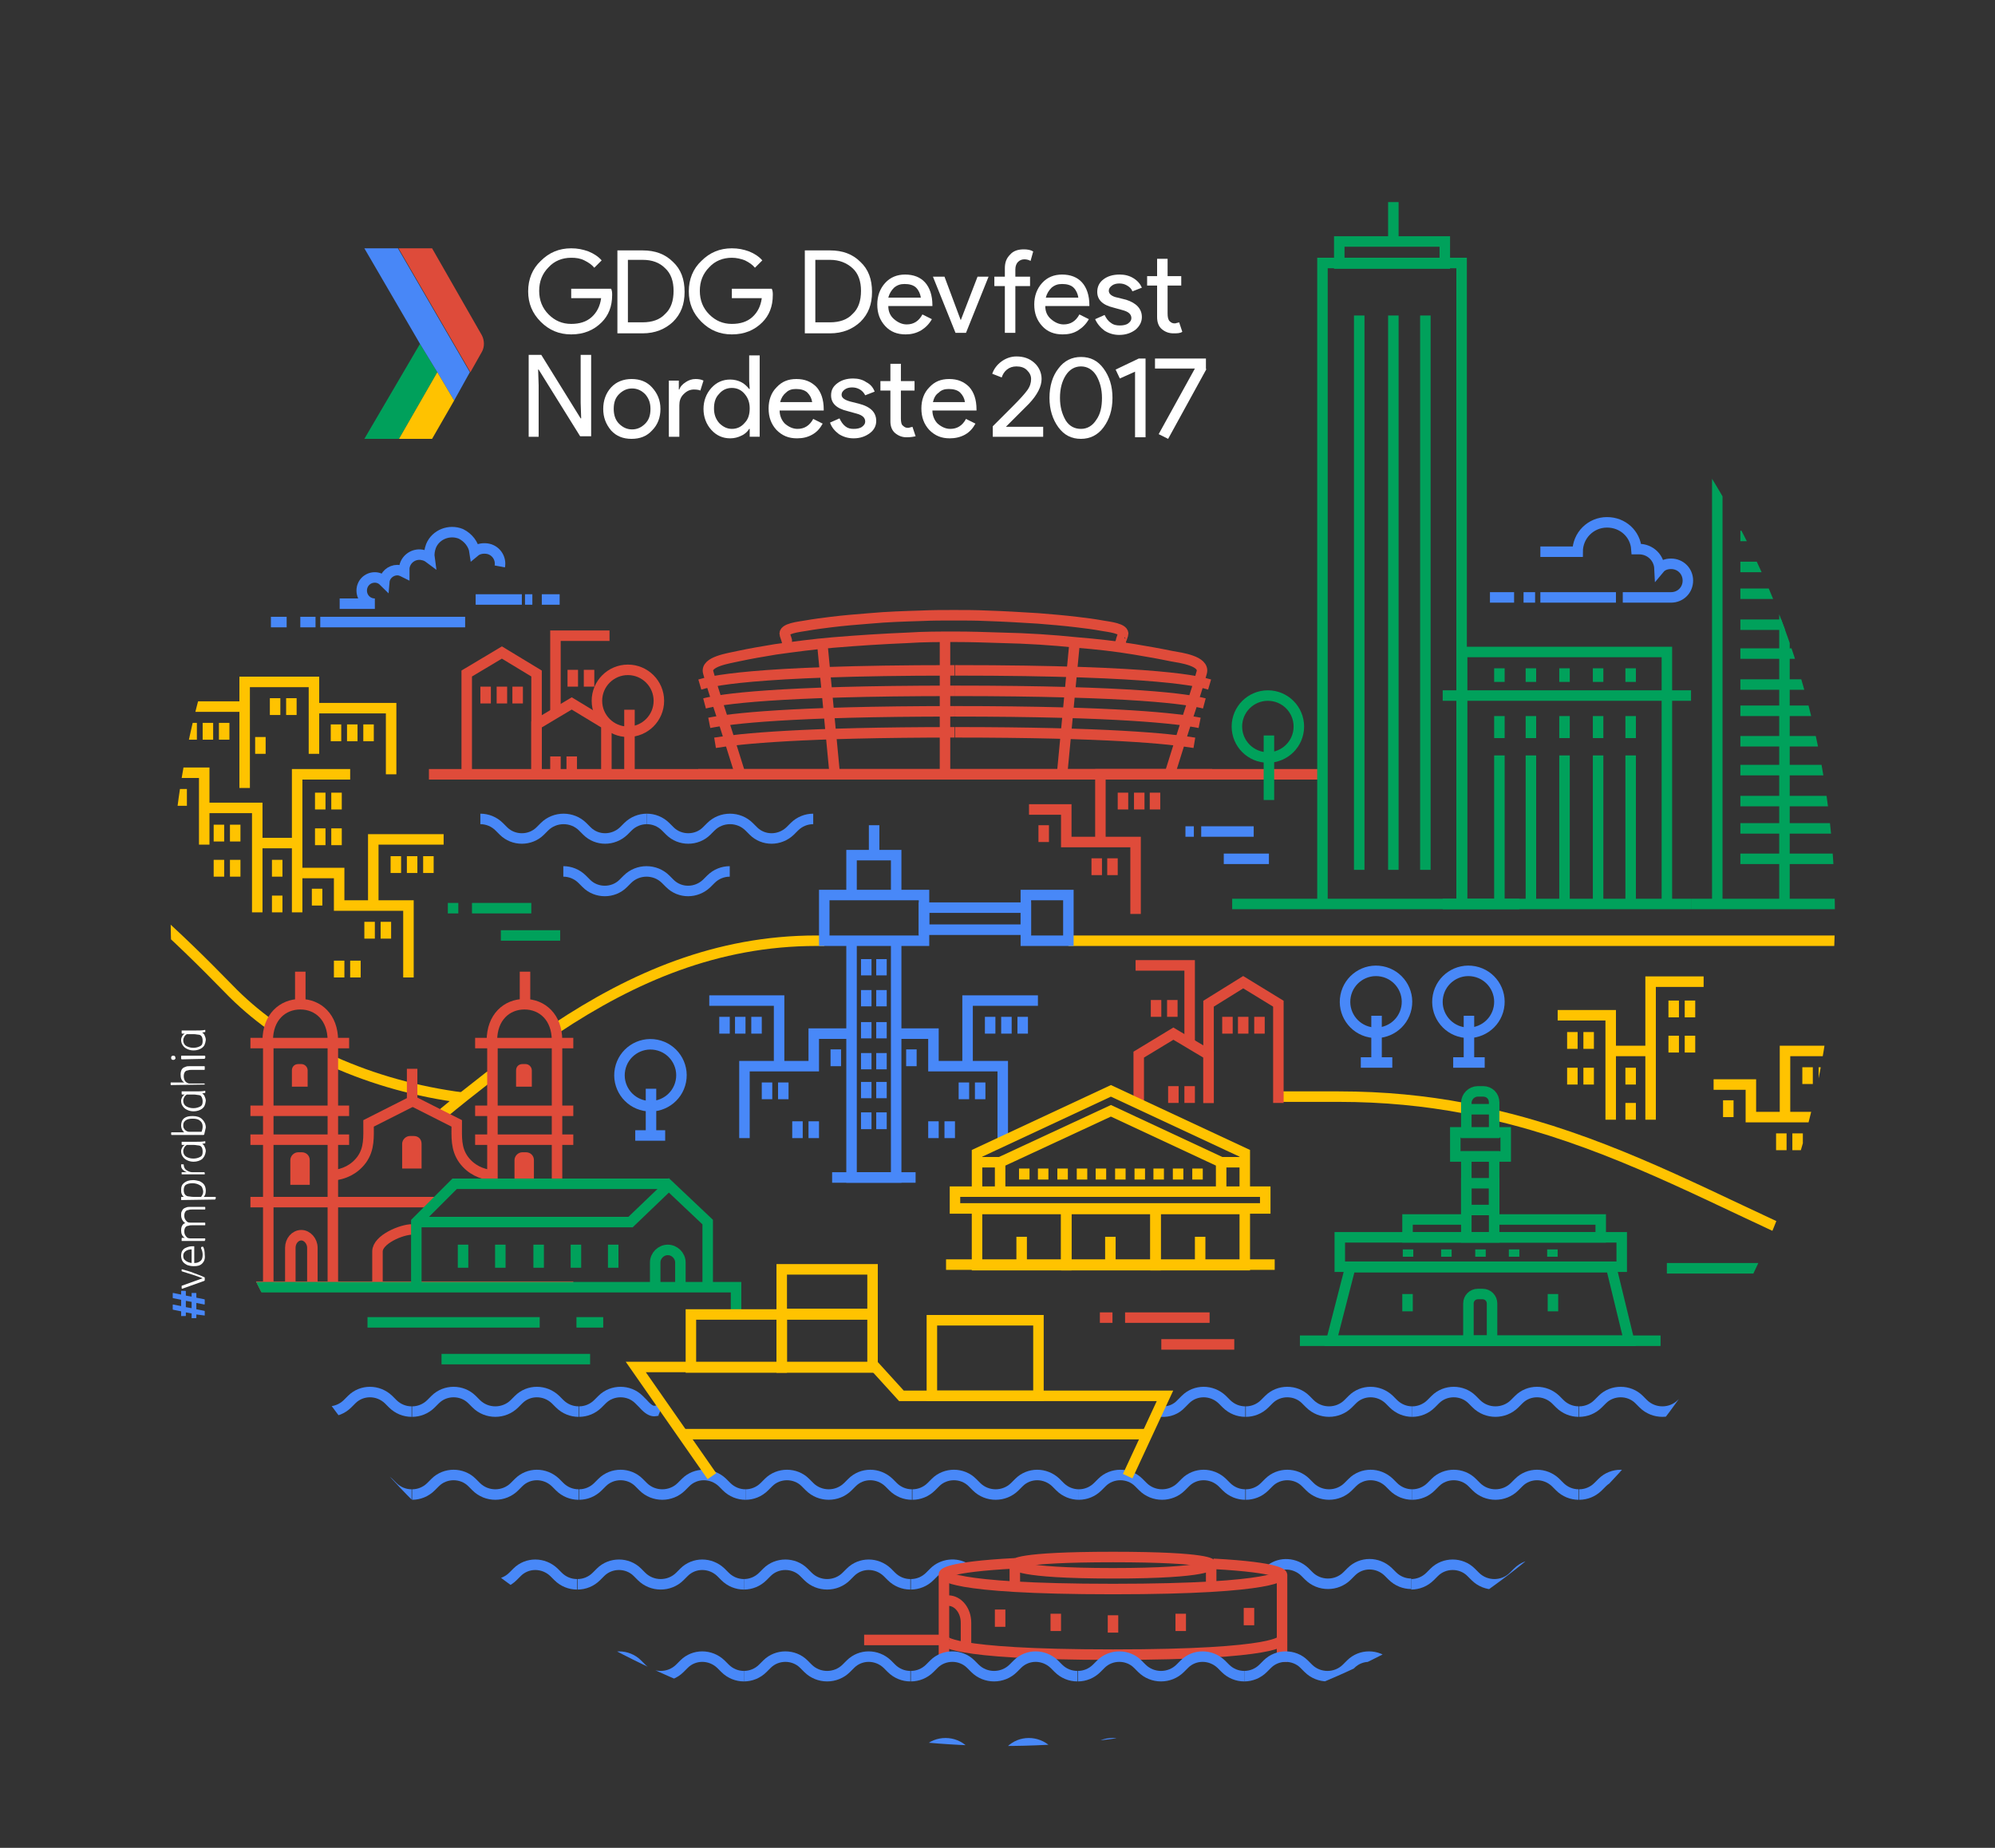 <?xml version="1.0" encoding="utf-8"?>
<!-- Generator: Adobe Illustrator 21.0.2, SVG Export Plug-In . SVG Version: 6.00 Build 0)  -->
<svg version="1.1" id="Camada_1" xmlns="http://www.w3.org/2000/svg" xmlns:xlink="http://www.w3.org/1999/xlink" x="0px" y="0px"
	 viewBox="0 0 380 352" style="enable-background:new 0 0 380 352;" xml:space="preserve">
<rect x="0" y="0" width="380" height="352" fill="#333333" stroke="none"/>
<style type="text/css">
	.st0{clip-path:url(#XMLID_2_);}
	.st1{fill:none;stroke:#FFC300;stroke-width:2;stroke-miterlimit:10;}
	.st2{fill:none;stroke:#4888F8;stroke-width:2;stroke-miterlimit:10;}
	.st3{fill:none;stroke:#DF4B3A;stroke-width:2;stroke-miterlimit:10;}
	.st4{fill:#DF4B3A;}
	.st5{fill:none;stroke:#00A15B;stroke-width:2;stroke-miterlimit:10;}
	.st6{fill:#FFFFFF;}
	.st7{fill:#00A05B;}
	.st8{fill:#4887F7;}
	.st9{fill:#DE4B3A;}
	.st10{fill:#FFC200;}
</style>
<g id="XMLID_262_">
	<g id="XMLID_7_">
		<defs>
			<path id="XMLID_8_" d="M349.5,174.1c0,87.5-70.9,158.5-158.5,158.5S32.5,261.6,32.5,174.1S103.5,15.6,191,15.6
				S349.5,86.6,349.5,174.1z"/>
		</defs>
		<clipPath id="XMLID_2_">
			<use xlink:href="#XMLID_8_"  style="overflow:visible;"/>
		</clipPath>
		<g id="XMLID_13_" class="st0">
			<path id="XMLID_627_" class="st1" d="M93.4,204.9c-3.2,2.5-6.4,5-9.5,7.6"/>
			<path id="XMLID_626_" class="st1" d="M157,179.2c-1,0-1.5,0-1.5,0c-19,0-35,7-49.6,16.7"/>
			<path id="XMLID_625_" class="st1" d="M373.6,179.2c0,0-105.9,0-170.1,0"/>
			<path id="XMLID_624_" class="st1" d="M284.6,212.4c19.7,4.6,36.3,13.2,53.3,21.1c19.9,9.2,46.2,13.9,71.6,13.7"/>
			<path id="XMLID_623_" class="st1" d="M243.5,208.9c0,0,11.5,0,11.5,0c8.6,0,16.5,0.8,23.9,2.2"/>
			<path id="XMLID_622_" class="st1" d="M63.4,202.2c7.8,3.5,16.2,5.8,24.7,6.9"/>
			<path id="XMLID_621_" class="st1" d="M-28.9,148.5c30.3,0.1,52.5,19.4,72.4,39.8c2.5,2.6,5.2,4.9,8.1,7"/>
			<g id="XMLID_600_">
				<polyline id="XMLID_620_" class="st2" points="170.7,170.5 170.7,162.9 162.2,162.9 162.2,170.5 				"/>
				<polyline id="XMLID_619_" class="st2" points="162.2,179.1 162.2,224.3 170.7,224.3 170.7,179.1 				"/>
				<polygon id="XMLID_618_" class="st2" points="176,170.5 157,170.5 157,179.2 176,179.2 176,174.9 				"/>
				<polygon id="XMLID_617_" class="st2" points="203.5,170.5 195.4,170.5 195.4,179.2 203.5,179.2 203.5,174.9 				"/>
				<polygon id="XMLID_616_" class="st2" points="176,172.9 195.4,172.9 195.4,177.1 176,177.1 176,175 				"/>
				<line id="XMLID_615_" class="st2" x1="166.5" y1="162.9" x2="166.5" y2="157.2"/>
				<g id="XMLID_602_">
					<line id="XMLID_614_" class="st2" x1="165" y1="185.8" x2="165" y2="182.7"/>
					<line id="XMLID_613_" class="st2" x1="167.9" y1="185.8" x2="167.9" y2="182.7"/>
					<line id="XMLID_612_" class="st2" x1="165" y1="191.7" x2="165" y2="188.6"/>
					<line id="XMLID_611_" class="st2" x1="167.9" y1="191.7" x2="167.9" y2="188.6"/>
					<line id="XMLID_610_" class="st2" x1="165" y1="197.8" x2="165" y2="194.7"/>
					<line id="XMLID_609_" class="st2" x1="167.9" y1="197.8" x2="167.9" y2="194.7"/>
					<line id="XMLID_608_" class="st2" x1="165" y1="203.7" x2="165" y2="200.6"/>
					<line id="XMLID_607_" class="st2" x1="167.9" y1="203.7" x2="167.9" y2="200.6"/>
					<line id="XMLID_606_" class="st2" x1="165" y1="209.2" x2="165" y2="206.1"/>
					<line id="XMLID_605_" class="st2" x1="167.9" y1="209.2" x2="167.9" y2="206.1"/>
					<line id="XMLID_604_" class="st2" x1="165" y1="215.1" x2="165" y2="211.9"/>
					<line id="XMLID_603_" class="st2" x1="167.9" y1="215.1" x2="167.9" y2="211.9"/>
				</g>
				<line id="XMLID_601_" class="st2" x1="158.5" y1="224.3" x2="174.4" y2="224.3"/>
			</g>
			<g id="XMLID_571_">
				<g id="XMLID_573_">
					<line id="XMLID_599_" class="st3" x1="63.4" y1="245.1" x2="63.4" y2="198.7"/>
					<line id="XMLID_598_" class="st3" x1="51.1" y1="245.1" x2="51.1" y2="198.7"/>
					<line id="XMLID_597_" class="st3" x1="66.5" y1="217.1" x2="47.7" y2="217.1"/>
					<line id="XMLID_596_" class="st3" x1="83.2" y1="229" x2="47.7" y2="229"/>
					<line id="XMLID_595_" class="st3" x1="66.5" y1="211.6" x2="47.7" y2="211.6"/>
					<line id="XMLID_594_" class="st3" x1="66.5" y1="198.7" x2="47.7" y2="198.7"/>
					<path id="XMLID_593_" class="st3" d="M55.3,245.1v-7.4c0-1.3,0.9-2.4,2.1-2.4h0c1.1,0,2.1,1.1,2.1,2.4v7.4"/>
					<path id="XMLID_592_" class="st3" d="M71.9,245.1v-6.7c0-2.3,4.6-4.2,6.6-4.2h0"/>
					<path id="XMLID_591_" class="st4" d="M57.5,219.5h-0.7c-0.8,0-1.5,0.7-1.5,1.5v4.7H59V221C59,220.1,58.3,219.5,57.5,219.5z"/>
					<path id="XMLID_590_" class="st4" d="M78.8,216.4h-0.7c-0.8,0-1.5,0.7-1.5,1.5v4.7h3.7v-4.7C80.3,217,79.7,216.4,78.8,216.4z"
						/>
					<path id="XMLID_589_" class="st4" d="M57.4,202.7h-0.6c-0.7,0-1.2,0.5-1.2,1.2v3.1h3v-3.1C58.6,203.3,58.1,202.7,57.4,202.7z"
						/>
					<path id="XMLID_588_" class="st3" d="M63.4,198.2c0-4.4-2.8-6.9-6.2-6.9s-6.2,2.5-6.2,6.9"/>
					<line id="XMLID_587_" class="st3" x1="57.2" y1="185.1" x2="57.2" y2="191.3"/>
					<line id="XMLID_586_" class="st3" x1="78.5" y1="203.6" x2="78.5" y2="209.7"/>
					<line id="XMLID_585_" class="st3" x1="106.1" y1="225.7" x2="106.1" y2="198.7"/>
					<line id="XMLID_584_" class="st3" x1="93.8" y1="225.7" x2="93.8" y2="198.7"/>
					<line id="XMLID_583_" class="st3" x1="109.2" y1="217.1" x2="90.5" y2="217.1"/>
					<line id="XMLID_582_" class="st3" x1="109.2" y1="211.6" x2="90.5" y2="211.6"/>
					<line id="XMLID_581_" class="st3" x1="109.2" y1="198.7" x2="90.5" y2="198.7"/>
					<path id="XMLID_580_" class="st4" d="M100.2,219.5h-0.7c-0.8,0-1.5,0.7-1.5,1.5v4.7h3.7V221C101.7,220.1,101,219.5,100.2,219.5
						z"/>
					<path id="XMLID_579_" class="st4" d="M100.1,202.7h-0.6c-0.7,0-1.2,0.5-1.2,1.2v3.1h3v-3.1
						C101.3,203.3,100.8,202.7,100.1,202.7z"/>
					<path id="XMLID_578_" class="st3" d="M106.1,198.2c0-4.4-2.8-6.9-6.2-6.9c-3.4,0-6.2,2.5-6.2,6.9"/>
					<line id="XMLID_577_" class="st3" x1="100" y1="185.1" x2="100" y2="191.3"/>
					<path id="XMLID_576_" class="st3" d="M63.4,222.6"/>
					<path id="XMLID_575_" class="st3" d="M78.5,209.7L87,214c0,2.6-0.2,4.8,1.3,6.9c1.4,1.9,3.4,2.8,5.5,3"/>
					<path id="XMLID_574_" class="st3" d="M78.7,209.7l-8.5,4.3c0,2.6,0.2,4.8-1.3,6.9c-1.4,1.9-3.4,2.8-5.5,3"/>
				</g>
				<line id="XMLID_572_" class="st3" x1="47.7" y1="245.1" x2="109.2" y2="245.1"/>
			</g>
			<g id="XMLID_554_">
				<polyline id="XMLID_570_" class="st3" points="230.2,210.1 230.2,191.2 236.8,187.1 243.5,191.2 243.5,210.1 				"/>
				<polyline id="XMLID_569_" class="st3" points="230.2,210.1 230.2,200.9 223.5,196.9 216.9,200.9 216.9,210.1 				"/>
				<g id="XMLID_564_">
					<line id="XMLID_568_" class="st3" x1="236.8" y1="193.7" x2="236.8" y2="196.9"/>
					<g id="XMLID_565_">
						<line id="XMLID_567_" class="st3" x1="239.9" y1="193.7" x2="239.9" y2="196.9"/>
						<line id="XMLID_566_" class="st3" x1="233.8" y1="193.7" x2="233.8" y2="196.9"/>
					</g>
				</g>
				<g id="XMLID_560_">
					<line id="XMLID_563_" class="st3" x1="223.5" y1="206.9" x2="223.5" y2="210.1"/>
					<g id="XMLID_561_">
						<line id="XMLID_562_" class="st3" x1="226.6" y1="206.9" x2="226.6" y2="210.1"/>
					</g>
				</g>
				<g id="XMLID_556_">
					<line id="XMLID_559_" class="st3" x1="220.2" y1="190.5" x2="220.2" y2="193.7"/>
					<g id="XMLID_557_">
						<line id="XMLID_558_" class="st3" x1="223.3" y1="190.5" x2="223.3" y2="193.7"/>
					</g>
				</g>
				<polyline id="XMLID_555_" class="st3" points="216.3,183.9 226.6,183.9 226.6,198.7 				"/>
			</g>
			<g id="XMLID_519_">
				<g id="XMLID_532_">
					<line id="XMLID_536_" class="st2" x1="141" y1="193.7" x2="141" y2="196.9"/>
					<g id="XMLID_533_">
						<line id="XMLID_535_" class="st2" x1="144.1" y1="193.7" x2="144.1" y2="196.9"/>
						<line id="XMLID_534_" class="st2" x1="138" y1="193.7" x2="138" y2="196.9"/>
					</g>
				</g>
				<g id="XMLID_528_">
					<line id="XMLID_531_" class="st2" x1="151.9" y1="213.6" x2="151.9" y2="216.8"/>
					<g id="XMLID_529_">
						<line id="XMLID_530_" class="st2" x1="155" y1="213.6" x2="155" y2="216.8"/>
					</g>
				</g>
				<g id="XMLID_526_">
					<line id="XMLID_527_" class="st2" x1="159.2" y1="199.9" x2="159.2" y2="203.1"/>
				</g>
				<g id="XMLID_522_">
					<line id="XMLID_525_" class="st2" x1="146.1" y1="206.2" x2="146.1" y2="209.4"/>
					<g id="XMLID_523_">
						<line id="XMLID_524_" class="st2" x1="149.2" y1="206.2" x2="149.2" y2="209.4"/>
					</g>
				</g>
				<polyline id="XMLID_521_" class="st2" points="135.1,190.6 148.4,190.6 148.4,203.1 				"/>
				<path id="XMLID_520_" class="st2" d="M141.8,216.8c0-0.4,0-13.7,0-13.7h13.2v-6.2h7.1"/>
			</g>
			<g id="XMLID_501_">
				<g id="XMLID_514_">
					<line id="XMLID_518_" class="st2" x1="191.7" y1="193.7" x2="191.7" y2="196.9"/>
					<g id="XMLID_515_">
						<line id="XMLID_517_" class="st2" x1="188.6" y1="193.7" x2="188.6" y2="196.9"/>
						<line id="XMLID_516_" class="st2" x1="194.8" y1="193.7" x2="194.8" y2="196.9"/>
					</g>
				</g>
				<g id="XMLID_510_">
					<line id="XMLID_513_" class="st2" x1="180.9" y1="213.6" x2="180.9" y2="216.8"/>
					<g id="XMLID_511_">
						<line id="XMLID_512_" class="st2" x1="177.8" y1="213.6" x2="177.8" y2="216.8"/>
					</g>
				</g>
				<g id="XMLID_508_">
					<line id="XMLID_509_" class="st2" x1="173.6" y1="199.9" x2="173.6" y2="203.1"/>
				</g>
				<g id="XMLID_504_">
					<line id="XMLID_507_" class="st2" x1="186.7" y1="206.2" x2="186.7" y2="209.4"/>
					<g id="XMLID_505_">
						<line id="XMLID_506_" class="st2" x1="183.6" y1="206.2" x2="183.6" y2="209.4"/>
					</g>
				</g>
				<polyline id="XMLID_503_" class="st2" points="197.7,190.6 184.3,190.6 184.3,203.1 				"/>
				<path id="XMLID_502_" class="st2" d="M191,216.8c0-0.4,0-13.7,0-13.7h-13.2v-6.2h-7.1"/>
			</g>
			<g id="XMLID_487_">
				<g id="XMLID_496_">
					<line id="XMLID_500_" class="st1" x1="347.4" y1="203.3" x2="347.4" y2="206.5"/>
					<g id="XMLID_497_">
						<line id="XMLID_499_" class="st1" x1="344.3" y1="203.3" x2="344.3" y2="206.5"/>
						<line id="XMLID_498_" class="st1" x1="350.5" y1="203.3" x2="350.5" y2="206.5"/>
					</g>
				</g>
				<g id="XMLID_494_">
					<line id="XMLID_495_" class="st1" x1="329.2" y1="209.6" x2="329.2" y2="212.8"/>
				</g>
				<g id="XMLID_490_">
					<line id="XMLID_493_" class="st1" x1="342.4" y1="215.9" x2="342.4" y2="219.1"/>
					<g id="XMLID_491_">
						<line id="XMLID_492_" class="st1" x1="339.3" y1="215.9" x2="339.3" y2="219.1"/>
					</g>
				</g>
				<polyline id="XMLID_489_" class="st1" points="353.4,200.2 340,200.2 340,212.8 				"/>
				<path id="XMLID_488_" class="st1" d="M346.7,226.5c0-0.4,0-13.7,0-13.7h-13.2v-6.2h-7.1"/>
			</g>
			<g id="XMLID_473_">
				<g id="XMLID_482_">
					<line id="XMLID_486_" class="st3" x1="217" y1="151" x2="217" y2="154.2"/>
					<g id="XMLID_483_">
						<line id="XMLID_485_" class="st3" x1="213.9" y1="151" x2="213.9" y2="154.2"/>
						<line id="XMLID_484_" class="st3" x1="220" y1="151" x2="220" y2="154.2"/>
					</g>
				</g>
				<g id="XMLID_480_">
					<line id="XMLID_481_" class="st3" x1="198.8" y1="157.2" x2="198.8" y2="160.4"/>
				</g>
				<g id="XMLID_476_">
					<line id="XMLID_479_" class="st3" x1="211.9" y1="163.5" x2="211.9" y2="166.7"/>
					<g id="XMLID_477_">
						<line id="XMLID_478_" class="st3" x1="208.9" y1="163.5" x2="208.9" y2="166.7"/>
					</g>
				</g>
				<polyline id="XMLID_475_" class="st3" points="222.9,147.5 209.6,147.5 209.6,160.4 				"/>
				<path id="XMLID_474_" class="st3" d="M216.3,174.1c0-0.4,0-13.7,0-13.7h-13.2v-6.2H196"/>
			</g>
			<g id="XMLID_461_">
				<line id="XMLID_464_" class="st2" x1="124" y1="207.4" x2="124" y2="216.3"/>
				
					<ellipse id="XMLID_463_" transform="matrix(0.191 -0.982 0.982 0.191 -100.96 287.267)" class="st2" cx="123.8" cy="204.9" rx="5.9" ry="5.9"/>
				<line id="XMLID_462_" class="st2" x1="121" y1="216.3" x2="126.7" y2="216.3"/>
			</g>
			<g id="XMLID_456_">
				<g id="XMLID_457_">
					<line id="XMLID_460_" class="st2" x1="262.2" y1="193.5" x2="262.2" y2="202.4"/>
					
						<ellipse id="XMLID_459_" transform="matrix(0.191 -0.982 0.982 0.191 24.475 411.745)" class="st2" cx="262.1" cy="191" rx="5.9" ry="5.9"/>
					<line id="XMLID_458_" class="st2" x1="259.2" y1="202.4" x2="265.2" y2="202.4"/>
				</g>
			</g>
			<g id="XMLID_451_">
				<g id="XMLID_452_">
					<line id="XMLID_455_" class="st2" x1="279.8" y1="193.5" x2="279.8" y2="202.4"/>
					
						<ellipse id="XMLID_454_" transform="matrix(0.191 -0.982 0.982 0.191 38.715 429.027)" class="st2" cx="279.7" cy="191" rx="5.9" ry="5.9"/>
					<line id="XMLID_453_" class="st2" x1="276.8" y1="202.4" x2="282.8" y2="202.4"/>
				</g>
			</g>
			<g id="XMLID_429_">
				<g id="XMLID_447_">
					<line id="XMLID_450_" class="st1" x1="299.5" y1="196.6" x2="299.5" y2="199.8"/>
					<g id="XMLID_448_">
						<line id="XMLID_449_" class="st1" x1="302.6" y1="196.6" x2="302.6" y2="199.8"/>
					</g>
				</g>
				<g id="XMLID_443_">
					<line id="XMLID_446_" class="st1" x1="299.5" y1="203.4" x2="299.5" y2="206.6"/>
					<g id="XMLID_444_">
						<line id="XMLID_445_" class="st1" x1="302.6" y1="203.4" x2="302.6" y2="206.6"/>
					</g>
				</g>
				<g id="XMLID_439_">
					<line id="XMLID_442_" class="st1" x1="318.8" y1="190.6" x2="318.8" y2="193.8"/>
					<g id="XMLID_440_">
						<line id="XMLID_441_" class="st1" x1="321.9" y1="190.6" x2="321.9" y2="193.8"/>
					</g>
				</g>
				<g id="XMLID_435_">
					<line id="XMLID_438_" class="st1" x1="318.8" y1="197.3" x2="318.8" y2="200.5"/>
					<g id="XMLID_436_">
						<line id="XMLID_437_" class="st1" x1="321.9" y1="197.3" x2="321.9" y2="200.5"/>
					</g>
				</g>
				<line id="XMLID_434_" class="st1" x1="310.6" y1="203.4" x2="310.6" y2="206.6"/>
				<line id="XMLID_433_" class="st1" x1="310.6" y1="210.1" x2="310.6" y2="213.3"/>
				<polyline id="XMLID_432_" class="st1" points="324.5,187 314.4,187 314.4,213.3 				"/>
				<polyline id="XMLID_431_" class="st1" points="296.7,193.4 306.8,193.4 306.8,213.3 				"/>
				<line id="XMLID_430_" class="st1" x1="306.8" y1="200.2" x2="314.4" y2="200.2"/>
			</g>
			<g id="XMLID_356_">
				<g id="XMLID_411_">
					<g id="XMLID_424_">
						<line id="XMLID_428_" class="st1" x1="78.5" y1="163.1" x2="78.5" y2="166.3"/>
						<g id="XMLID_425_">
							<line id="XMLID_427_" class="st1" x1="75.4" y1="163.1" x2="75.4" y2="166.3"/>
							<line id="XMLID_426_" class="st1" x1="81.6" y1="163.1" x2="81.6" y2="166.3"/>
						</g>
					</g>
					<g id="XMLID_420_">
						<line id="XMLID_423_" class="st1" x1="67.7" y1="183" x2="67.7" y2="186.2"/>
						<g id="XMLID_421_">
							<line id="XMLID_422_" class="st1" x1="64.6" y1="183" x2="64.6" y2="186.2"/>
						</g>
					</g>
					<g id="XMLID_418_">
						<line id="XMLID_419_" class="st1" x1="60.4" y1="169.3" x2="60.4" y2="172.5"/>
					</g>
					<g id="XMLID_414_">
						<line id="XMLID_417_" class="st1" x1="73.5" y1="175.6" x2="73.5" y2="178.8"/>
						<g id="XMLID_415_">
							<line id="XMLID_416_" class="st1" x1="70.4" y1="175.6" x2="70.4" y2="178.8"/>
						</g>
					</g>
					<polyline id="XMLID_413_" class="st1" points="84.5,159.9 71.1,159.9 71.1,172.5 					"/>
					<path id="XMLID_412_" class="st1" d="M77.8,186.2c0-0.4,0-13.7,0-13.7H64.6v-6.2h-7.1"/>
				</g>
				<g id="XMLID_393_">
					<g id="XMLID_406_">
						<line id="XMLID_410_" class="st1" x1="39.6" y1="137.7" x2="39.6" y2="140.9"/>
						<g id="XMLID_407_">
							<line id="XMLID_409_" class="st1" x1="36.5" y1="137.7" x2="36.5" y2="140.9"/>
							<line id="XMLID_408_" class="st1" x1="42.7" y1="137.7" x2="42.7" y2="140.9"/>
						</g>
					</g>
					<g id="XMLID_402_">
						<line id="XMLID_405_" class="st1" x1="28.7" y1="157.7" x2="28.7" y2="160.9"/>
						<g id="XMLID_403_">
							<line id="XMLID_404_" class="st1" x1="25.7" y1="157.7" x2="25.7" y2="160.9"/>
						</g>
					</g>
					<g id="XMLID_400_">
						<line id="XMLID_401_" class="st1" x1="21.5" y1="144" x2="21.5" y2="147.2"/>
					</g>
					<g id="XMLID_396_">
						<line id="XMLID_399_" class="st1" x1="34.6" y1="150.3" x2="34.6" y2="153.5"/>
						<g id="XMLID_397_">
							<line id="XMLID_398_" class="st1" x1="31.5" y1="150.3" x2="31.5" y2="153.5"/>
						</g>
					</g>
					<polyline id="XMLID_395_" class="st1" points="45.6,134.6 32.2,134.6 32.2,147.2 					"/>
					<path id="XMLID_394_" class="st1" d="M38.9,160.9c0-0.4,0-13.7,0-13.7H25.7v-6.2h-7.1"/>
				</g>
				<g id="XMLID_379_">
					<g id="XMLID_388_">
						<line id="XMLID_392_" class="st1" x1="67.1" y1="138" x2="67.1" y2="141.2"/>
						<g id="XMLID_389_">
							<line id="XMLID_391_" class="st1" x1="70.2" y1="138" x2="70.2" y2="141.2"/>
							<line id="XMLID_390_" class="st1" x1="64" y1="138" x2="64" y2="141.2"/>
						</g>
					</g>
					<g id="XMLID_386_">
						<line id="XMLID_387_" class="st1" x1="49.6" y1="140.4" x2="49.6" y2="143.6"/>
					</g>
					<g id="XMLID_382_">
						<line id="XMLID_385_" class="st1" x1="55.5" y1="133" x2="55.5" y2="136.2"/>
						<g id="XMLID_383_">
							<line id="XMLID_384_" class="st1" x1="52.4" y1="133" x2="52.4" y2="136.2"/>
						</g>
					</g>
					<polyline id="XMLID_381_" class="st1" points="59.8,134.9 74.5,134.9 74.5,147.5 					"/>
					<path id="XMLID_380_" class="st1" d="M59.8,143.6c0-0.4,0-13.7,0-13.7H46.6v20.2"/>
				</g>
				<g id="XMLID_357_">
					<g id="XMLID_375_">
						<line id="XMLID_378_" class="st1" x1="41.7" y1="157.1" x2="41.7" y2="160.3"/>
						<g id="XMLID_376_">
							<line id="XMLID_377_" class="st1" x1="44.8" y1="157.1" x2="44.8" y2="160.3"/>
						</g>
					</g>
					<g id="XMLID_371_">
						<line id="XMLID_374_" class="st1" x1="41.7" y1="163.8" x2="41.7" y2="167"/>
						<g id="XMLID_372_">
							<line id="XMLID_373_" class="st1" x1="44.8" y1="163.8" x2="44.8" y2="167"/>
						</g>
					</g>
					<g id="XMLID_367_">
						<line id="XMLID_370_" class="st1" x1="61" y1="151" x2="61" y2="154.2"/>
						<g id="XMLID_368_">
							<line id="XMLID_369_" class="st1" x1="64.1" y1="151" x2="64.1" y2="154.2"/>
						</g>
					</g>
					<g id="XMLID_363_">
						<line id="XMLID_366_" class="st1" x1="61" y1="157.8" x2="61" y2="161"/>
						<g id="XMLID_364_">
							<line id="XMLID_365_" class="st1" x1="64.1" y1="157.8" x2="64.1" y2="161"/>
						</g>
					</g>
					<line id="XMLID_362_" class="st1" x1="52.8" y1="163.8" x2="52.8" y2="167"/>
					<line id="XMLID_361_" class="st1" x1="52.8" y1="170.6" x2="52.8" y2="173.8"/>
					<polyline id="XMLID_360_" class="st1" points="66.7,147.5 56.6,147.5 56.6,173.8 					"/>
					<polyline id="XMLID_359_" class="st1" points="38.9,153.9 49,153.9 49,173.8 					"/>
					<line id="XMLID_358_" class="st1" x1="49" y1="160.6" x2="56.6" y2="160.6"/>
				</g>
			</g>
			<line id="XMLID_355_" class="st3" x1="251.9" y1="147.5" x2="81.7" y2="147.5"/>
			<g id="XMLID_336_">
				<g id="XMLID_351_">
					<path id="XMLID_354_" class="st2" d="M91.4,267.1"/>
					<path id="XMLID_353_" class="st2" d="M46.7,268.9c1.3,0,2.6-0.5,3.6-1.5l0.8-0.8c1.9-1.9,5.1-1.9,7,0l0.8,0.8c2,2,5.3,2,7.3,0
						l0.8-0.8c1.9-1.9,5-1.9,7,0l0.8,0.8c1,1,2.3,1.5,3.6,1.5"/>
					<path id="XMLID_352_" class="st2" d="M78.5,268.9c1.3,0,2.6-0.5,3.6-1.5l0.8-0.8c1.9-1.9,5.1-1.9,7,0l0.8,0.8c2,2,5.3,2,7.3,0
						l0.8-0.8c1.9-1.9,5-1.9,7,0l0.8,0.8c1,1,2.3,1.5,3.6,1.5"/>
				</g>
				<g id="XMLID_348_">
					<path id="XMLID_350_" class="st2" d="M154.9,267.1"/>
					<path id="XMLID_349_" class="st2" d="M110.3,268.9c1.3,0,2.6-0.5,3.6-1.5l0.8-0.8c1.9-1.9,5.1-1.9,7,0l0.8,0.8
						c2,2.3,2.6,1,3.3,1.3"/>
				</g>
				<g id="XMLID_345_">
					<path id="XMLID_347_" class="st2" d="M218.4,267.1"/>
					<path id="XMLID_346_" class="st2" d="M221.2,268.9c1.4,0.1,2.8-0.4,3.8-1.5l0.8-0.8c1.9-1.9,5-1.9,7,0l0.8,0.8
						c1,1,2.3,1.5,3.6,1.5"/>
				</g>
				<g id="XMLID_341_">
					<path id="XMLID_344_" class="st2" d="M282,267.1"/>
					<path id="XMLID_343_" class="st2" d="M237.3,268.9c1.3,0,2.6-0.5,3.6-1.5l0.8-0.8c1.9-1.9,5.1-1.9,7,0l0.8,0.8c2,2,5.3,2,7.3,0
						l0.8-0.8c1.9-1.9,5-1.9,7,0l0.8,0.8c1,1,2.3,1.5,3.6,1.5"/>
					<path id="XMLID_342_" class="st2" d="M269,268.9c1.3,0,2.6-0.5,3.6-1.5l0.8-0.8c1.9-1.9,5.1-1.9,7,0l0.8,0.8c2,2,5.3,2,7.3,0
						l0.8-0.8c1.9-1.9,5-1.9,7,0l0.8,0.8c1,1,2.3,1.5,3.6,1.5"/>
				</g>
				<g id="XMLID_337_">
					<path id="XMLID_340_" class="st2" d="M345.5,267.1"/>
					<path id="XMLID_339_" class="st2" d="M300.8,268.9c1.3,0,2.6-0.5,3.6-1.5l0.8-0.8c1.9-1.9,5.1-1.9,7,0l0.8,0.8c2,2,5.3,2,7.3,0
						l0.8-0.8c1.9-1.9,5-1.9,7,0l0.8,0.8c1,1,2.3,1.5,3.6,1.5"/>
					<path id="XMLID_338_" class="st2" d="M332.5,268.9c1.3,0,2.6-0.5,3.6-1.5l0.8-0.8c1.9-1.9,5.1-1.9,7,0l0.8,0.8c2,2,5.3,2,7.3,0
						l0.8-0.8c1.9-1.9,5-1.9,7,0l0.8,0.8c1,1,2.3,1.5,3.6,1.5"/>
				</g>
			</g>
			<g id="XMLID_319_">
				<g id="XMLID_332_">
					<path id="XMLID_335_" class="st2" d="M91.4,282.8"/>
					<path id="XMLID_334_" class="st2" d="M46.7,284.7c1.3,0,2.6-0.5,3.6-1.5l0.8-0.8c1.9-1.9,5.1-1.9,7,0l0.8,0.8c2,2,5.3,2,7.3,0
						l0.8-0.8c1.9-1.9,5-1.9,7,0l0.8,0.8c1,1,2.3,1.5,3.6,1.5"/>
					<path id="XMLID_333_" class="st2" d="M78.5,284.7c1.3,0,2.6-0.5,3.6-1.5l0.8-0.8c1.9-1.9,5.1-1.9,7,0l0.8,0.8c2,2,5.3,2,7.3,0
						l0.8-0.8c1.9-1.9,5-1.9,7,0l0.8,0.8c1,1,2.3,1.5,3.6,1.5"/>
				</g>
				<g id="XMLID_328_">
					<path id="XMLID_331_" class="st2" d="M154.9,282.8"/>
					<path id="XMLID_330_" class="st2" d="M110.3,284.7c1.3,0,2.6-0.5,3.6-1.5l0.8-0.8c1.9-1.9,5.1-1.9,7,0l0.8,0.8c2,2,5.3,2,7.3,0
						l0.8-0.8c1.9-1.9,5-1.9,7,0l0.8,0.8c1,1,2.3,1.5,3.6,1.5"/>
					<path id="XMLID_329_" class="st2" d="M142,284.7c1.3,0,2.6-0.5,3.6-1.5l0.8-0.8c1.9-1.9,5.1-1.9,7,0l0.8,0.8c2,2,5.3,2,7.3,0
						l0.8-0.8c1.9-1.9,5-1.9,7,0l0.8,0.8c1,1,2.3,1.5,3.6,1.5"/>
				</g>
				<g id="XMLID_324_">
					<path id="XMLID_327_" class="st2" d="M218.4,282.8"/>
					<path id="XMLID_326_" class="st2" d="M173.8,284.7c1.3,0,2.6-0.5,3.6-1.5l0.8-0.8c1.9-1.9,5.1-1.9,7,0l0.8,0.8c2,2,5.3,2,7.3,0
						l0.8-0.8c1.9-1.9,5-1.9,7,0l0.8,0.8c1,1,2.3,1.5,3.6,1.5"/>
					<path id="XMLID_325_" class="st2" d="M205.5,284.7c1.3,0,2.6-0.5,3.6-1.5l0.8-0.8c1.9-1.9,5.1-1.9,7,0l0.8,0.8c2,2,5.3,2,7.3,0
						l0.8-0.8c1.9-1.9,5-1.9,7,0l0.8,0.8c1,1,2.3,1.5,3.6,1.5"/>
				</g>
				<g id="XMLID_320_">
					<path id="XMLID_323_" class="st2" d="M282,282.8"/>
					<path id="XMLID_322_" class="st2" d="M237.3,284.7c1.3,0,2.6-0.5,3.6-1.5l0.8-0.8c1.9-1.9,5.1-1.9,7,0l0.8,0.8c2,2,5.3,2,7.3,0
						l0.8-0.8c1.9-1.9,5-1.9,7,0l0.8,0.8c1,1,2.3,1.5,3.6,1.5"/>
					<path id="XMLID_321_" class="st2" d="M269,284.7c1.3,0,2.6-0.5,3.6-1.5l0.8-0.8c1.9-1.9,5.1-1.9,7,0l0.8,0.8c2,2,5.3,2,7.3,0
						l0.8-0.8c1.9-1.9,5-1.9,7,0l0.8,0.8c1,1,2.3,1.5,3.6,1.5"/>
				</g>
			</g>
			<g id="XMLID_299_">
				<g id="XMLID_315_">
					<path id="XMLID_318_" class="st2" d="M91.2,299.9"/>
					<path id="XMLID_317_" class="st2" d="M46.5,301.8c1.3,0,2.6-0.5,3.6-1.5l0.8-0.8c1.9-1.9,5.1-1.9,7,0l0.8,0.8c2,2,5.3,2,7.3,0
						l0.8-0.8c1.9-1.9,5-1.9,7,0l0.8,0.8c1,1,2.3,1.5,3.6,1.5"/>
					<path id="XMLID_316_" class="st2" d="M78.2,301.8c1.3,0,2.6-0.5,3.6-1.5l0.8-0.8c1.9-1.9,5.1-1.9,7,0l0.8,0.8c2,2,5.3,2,7.3,0
						l0.8-0.8c1.9-1.9,5-1.9,7,0l0.8,0.8c1,1,2.3,1.5,3.6,1.5"/>
				</g>
				<g id="XMLID_311_">
					<path id="XMLID_314_" class="st2" d="M154.7,299.9"/>
					<path id="XMLID_313_" class="st2" d="M110,301.8c1.3,0,2.6-0.5,3.6-1.5l0.8-0.8c1.9-1.9,5.1-1.9,7,0l0.8,0.8c2,2,5.3,2,7.3,0
						l0.8-0.8c1.9-1.9,5-1.9,7,0l0.8,0.8c1,1,2.3,1.5,3.6,1.5"/>
					<path id="XMLID_312_" class="st2" d="M141.7,301.8c1.3,0,2.6-0.5,3.6-1.5l0.8-0.8c1.9-1.9,5.1-1.9,7,0l0.8,0.8c2,2,5.3,2,7.3,0
						l0.8-0.8c1.9-1.9,5-1.9,7,0l0.8,0.8c1,1,2.3,1.5,3.6,1.5"/>
				</g>
				<g id="XMLID_308_">
					<path id="XMLID_310_" class="st2" d="M218.2,299.9"/>
					<path id="XMLID_309_" class="st2" d="M173.5,301.8c1.3,0,2.6-0.5,3.6-1.5l0.8-0.8c1.6-1.6,4.2-1.9,6.1-0.7"/>
				</g>
				<g id="XMLID_304_">
					<path id="XMLID_307_" class="st2" d="M281.7,299.9"/>
					<path id="XMLID_306_" class="st2" d="M241.5,299.4c0.2-0.2,0.3-0.3,0.5-0.4c1.9-1.5,4.7-1.3,6.5,0.4l0.8,0.8c2,2,5.3,2,7.3,0
						l0.8-0.8c1.9-1.9,5-1.9,7,0l0.8,0.8c1,1,2.3,1.5,3.6,1.5"/>
					<path id="XMLID_305_" class="st2" d="M268.8,301.8c1.3,0,2.6-0.5,3.6-1.5l0.8-0.8c1.9-1.9,5.1-1.9,7,0l0.8,0.8c2,2,5.3,2,7.3,0
						l0.8-0.8c1.9-1.9,5-1.9,7,0l0.8,0.8c1,1,2.3,1.5,3.6,1.5"/>
				</g>
				<g id="XMLID_300_">
					<path id="XMLID_303_" class="st2" d="M345.2,299.9"/>
					<path id="XMLID_302_" class="st2" d="M300.5,301.8c1.3,0,2.6-0.5,3.6-1.5l0.8-0.8c1.9-1.9,5.1-1.9,7,0l0.8,0.8c2,2,5.3,2,7.3,0
						l0.8-0.8c1.9-1.9,5-1.9,7,0l0.8,0.8c1,1,2.3,1.5,3.6,1.5"/>
					<path id="XMLID_301_" class="st2" d="M332.3,301.8c1.3,0,2.6-0.5,3.6-1.5l0.8-0.8c1.9-1.9,5.1-1.9,7,0l0.8,0.8c2,2,5.3,2,7.3,0
						l0.8-0.8c1.9-1.9,5-1.9,7,0l0.8,0.8c1,1,2.3,1.5,3.6,1.5"/>
				</g>
			</g>
			<g id="XMLID_294_">
				<g id="XMLID_295_">
					<path id="XMLID_298_" class="st2" d="M136.1,157.8"/>
					<path id="XMLID_297_" class="st2" d="M91.5,156c1.3,0,2.6,0.5,3.6,1.5l0.8,0.8c1.9,1.9,5.1,1.9,7,0l0.8-0.8c2-2,5.3-2,7.3,0
						l0.8,0.8c1.9,1.9,5,1.9,7,0l0.8-0.8c1-1,2.3-1.5,3.6-1.5"/>
					<path id="XMLID_296_" class="st2" d="M123.2,156c1.3,0,2.6,0.5,3.6,1.5l0.8,0.8c1.9,1.9,5.1,1.9,7,0l0.8-0.8c2-2,5.3-2,7.3,0
						l0.8,0.8c1.9,1.9,5,1.9,7,0l0.8-0.8c1-1,2.3-1.5,3.6-1.5"/>
				</g>
			</g>
			<g id="XMLID_290_">
				<g id="XMLID_291_">
					<path id="XMLID_293_" class="st2" d="M120.3,167.8"/>
					<path id="XMLID_292_" class="st2" d="M107.3,166c1.3,0,2.6,0.5,3.6,1.5l0.8,0.8c1.9,1.9,5.1,1.9,7,0l0.8-0.8c2-2,5.3-2,7.3,0
						l0.8,0.8c1.9,1.9,5,1.9,7,0l0.8-0.8c1-1,2.3-1.5,3.6-1.5"/>
				</g>
			</g>
			<g id="XMLID_280_">
				<polyline id="XMLID_289_" class="st5" points="134.8,245.2 134.8,232.8 127.4,225.8 120.1,232.8 79.3,232.8 				"/>
				<polyline id="XMLID_288_" class="st5" points="79.3,245.2 79.3,232.8 86.6,225.5 127.4,225.5 				"/>
				<path id="XMLID_287_" class="st5" d="M124.8,245.2v-4.7c0-1.3,1.1-2.4,2.4-2.4h0c1.3,0,2.4,1.1,2.4,2.4v4.7"/>
				<line id="XMLID_286_" class="st5" x1="88.2" y1="237.1" x2="88.2" y2="241.5"/>
				<line id="XMLID_285_" class="st5" x1="95.3" y1="237.1" x2="95.3" y2="241.5"/>
				<line id="XMLID_284_" class="st5" x1="102.6" y1="237.1" x2="102.6" y2="241.5"/>
				<line id="XMLID_283_" class="st5" x1="109.7" y1="237.1" x2="109.7" y2="241.5"/>
				<line id="XMLID_282_" class="st5" x1="116.8" y1="237.1" x2="116.8" y2="241.5"/>
				<polyline id="XMLID_281_" class="st5" points="10.7,245.2 140.2,245.2 140.2,249.8 				"/>
			</g>
			<g id="XMLID_276_">
				<line id="XMLID_279_" class="st3" x1="214.3" y1="251" x2="230.4" y2="251"/>
				<line id="XMLID_278_" class="st3" x1="221.2" y1="256.1" x2="235.1" y2="256.1"/>
				<line id="XMLID_277_" class="st3" x1="209.5" y1="251" x2="211.9" y2="251"/>
			</g>
			<g id="XMLID_272_">
				<line id="XMLID_275_" class="st2" x1="228.8" y1="158.4" x2="238.8" y2="158.4"/>
				<line id="XMLID_274_" class="st2" x1="233.1" y1="163.6" x2="241.7" y2="163.6"/>
				<line id="XMLID_273_" class="st2" x1="225.8" y1="158.4" x2="227.4" y2="158.4"/>
			</g>
			<g id="XMLID_268_">
				<line id="XMLID_271_" class="st5" x1="317.5" y1="241.6" x2="350.3" y2="241.6"/>
				<line id="XMLID_270_" class="st5" x1="331.6" y1="248.5" x2="359.9" y2="248.5"/>
				<line id="XMLID_269_" class="st5" x1="357.4" y1="241.6" x2="362.4" y2="241.6"/>
			</g>
			<g id="XMLID_264_">
				<line id="XMLID_267_" class="st5" x1="70" y1="251.9" x2="102.8" y2="251.9"/>
				<line id="XMLID_266_" class="st5" x1="84.1" y1="258.9" x2="112.4" y2="258.9"/>
				<line id="XMLID_265_" class="st5" x1="109.8" y1="251.9" x2="114.9" y2="251.9"/>
			</g>
			<g id="XMLID_258_">
				<line id="XMLID_261_" class="st5" x1="89.9" y1="173" x2="101.2" y2="173"/>
				<line id="XMLID_260_" class="st5" x1="95.4" y1="178.2" x2="106.7" y2="178.2"/>
				<line id="XMLID_259_" class="st5" x1="85.3" y1="173" x2="87.3" y2="173"/>
			</g>
			<g id="XMLID_234_">
				<polyline id="XMLID_257_" class="st1" points="237.1,227.3 237.1,219.7 211.6,207.8 186.1,219.7 186.1,226.8 				"/>
				<rect id="XMLID_256_" x="181.9" y="227" class="st1" width="59.1" height="3.2"/>
				<polyline id="XMLID_255_" class="st1" points="232.6,227 232.6,221.4 211.6,211.6 190.5,221.4 190.5,227 				"/>
				<g id="XMLID_251_">
					<rect id="XMLID_254_" x="186.1" y="230.3" class="st1" width="17" height="10.7"/>
					<rect id="XMLID_253_" x="203.1" y="230.3" class="st1" width="17" height="10.7"/>
					<rect id="XMLID_252_" x="220.1" y="230.3" class="st1" width="17" height="10.7"/>
				</g>
				<g id="XMLID_240_">
					<line id="XMLID_250_" class="st1" x1="195.1" y1="224.7" x2="195.1" y2="222.6"/>
					<line id="XMLID_249_" class="st1" x1="198.7" y1="224.7" x2="198.7" y2="222.6"/>
					<line id="XMLID_248_" class="st1" x1="202.4" y1="224.7" x2="202.4" y2="222.6"/>
					<line id="XMLID_247_" class="st1" x1="206.1" y1="224.7" x2="206.1" y2="222.6"/>
					<line id="XMLID_246_" class="st1" x1="209.7" y1="224.7" x2="209.7" y2="222.6"/>
					<line id="XMLID_245_" class="st1" x1="213.4" y1="224.7" x2="213.4" y2="222.6"/>
					<line id="XMLID_244_" class="st1" x1="217.1" y1="224.7" x2="217.1" y2="222.6"/>
					<line id="XMLID_243_" class="st1" x1="220.7" y1="224.7" x2="220.7" y2="222.6"/>
					<line id="XMLID_242_" class="st1" x1="224.4" y1="224.7" x2="224.4" y2="222.6"/>
					<line id="XMLID_241_" class="st1" x1="228.1" y1="224.7" x2="228.1" y2="222.6"/>
				</g>
				<line id="XMLID_239_" class="st1" x1="194.6" y1="240.9" x2="194.6" y2="235.6"/>
				<line id="XMLID_238_" class="st1" x1="211.5" y1="240.9" x2="211.5" y2="235.6"/>
				<line id="XMLID_237_" class="st1" x1="228.6" y1="240.9" x2="228.6" y2="235.6"/>
				<line id="XMLID_236_" class="st1" x1="190.5" y1="221.4" x2="186.1" y2="221.4"/>
				<line id="XMLID_235_" class="st1" x1="232.6" y1="221.4" x2="237.1" y2="221.4"/>
			</g>
			<line id="XMLID_233_" class="st1" x1="180.2" y1="240.9" x2="242.8" y2="240.9"/>
			<g id="XMLID_217_">
				<path id="XMLID_232_" class="st3" d="M222.8,147.5c0.7-2.2,1.4-4.5,2.1-6.7c1.3-4.2,2.8-8.4,4-12.7c0.6-2.2-4-2.8-5.7-3.1
					c-2.4-0.5-4.7-0.9-7.1-1.3c-3.6-0.6-7.2-1-10.9-1.3c-4.8-0.5-9.5-0.8-14.3-0.9c-3-0.1-6-0.2-9-0.2c-3,0-6,0-9,0.2
					c-4.8,0.2-9.5,0.5-14.3,0.9c-3.6,0.3-7.3,0.8-10.9,1.3c-2.4,0.4-4.8,0.8-7.1,1.3c-1.7,0.4-6.3,1-5.7,3.1c1.2,4.3,2.7,8.5,4,12.7
					c0.7,2.2,1.4,4.5,2.1,6.7"/>
				<path id="XMLID_231_" class="st3" d="M213.1,123.2c0.9-2.2,0,0,0.8-2.3c0.4-1.2-2.8-1.5-3.9-1.7c-1.6-0.3-3.2-0.5-4.9-0.7
					c-2.5-0.3-4.9-0.5-7.4-0.7c-3.3-0.2-6.5-0.4-9.8-0.5c-2.1-0.1-4.1-0.1-6.2-0.1c-2.1,0-4.1,0-6.2,0.1c-3.3,0.1-6.5,0.2-9.8,0.5
					c-2.5,0.2-5,0.4-7.4,0.7c-1.6,0.2-3.2,0.4-4.9,0.7c-1.1,0.2-4.3,0.5-3.9,1.7c0.8,2.3-0.1,0,0.8,2.3"/>
				<g id="XMLID_222_">
					<path id="XMLID_230_" class="st3" d="M133.3,130.4c1.7-0.5,8.9-2.7,48.5-2.7"/>
					<path id="XMLID_229_" class="st3" d="M134.2,134c3-0.8,13.4-2.4,47.6-2.4"/>
					<path id="XMLID_228_" class="st3" d="M135.1,137.7c4-0.8,15.3-2.2,46.7-2.2"/>
					<path id="XMLID_227_" class="st3" d="M136.2,141.5c4.8-0.8,16.7-2,45.6-2"/>
					<path id="XMLID_226_" class="st3" d="M230.4,130.4c-1.7-0.5-8.9-2.7-48.5-2.7"/>
					<path id="XMLID_225_" class="st3" d="M229.4,134c-3-0.8-13.4-2.4-47.6-2.4"/>
					<path id="XMLID_224_" class="st3" d="M228.5,137.7c-4-0.8-15.3-2.2-46.7-2.2"/>
					<path id="XMLID_223_" class="st3" d="M227.5,141.5c-4.8-0.8-16.7-2-45.6-2"/>
				</g>
				<line id="XMLID_221_" class="st3" x1="133" y1="147.5" x2="230.9" y2="147.5"/>
				<line id="XMLID_220_" class="st3" x1="180" y1="121.2" x2="180" y2="147.5"/>
				<line id="XMLID_219_" class="st3" x1="159" y1="147.5" x2="156.6" y2="122.3"/>
				<line id="XMLID_218_" class="st3" x1="202.3" y1="147.5" x2="204.7" y2="122.3"/>
			</g>
			<g id="XMLID_209_">
				<g id="XMLID_211_">
					<polyline id="XMLID_216_" class="st1" points="135.6,281.2 121.1,260.4 166.7,260.4 171.7,265.9 221.9,265.9 214.8,281.2 					
						"/>
					<rect id="XMLID_215_" x="148.9" y="250.4" class="st1" width="17.3" height="10.1"/>
					<rect id="XMLID_214_" x="177.5" y="251.5" class="st1" width="20.3" height="14.4"/>
					<rect id="XMLID_213_" x="148.9" y="241.8" class="st1" width="17.3" height="8.5"/>
					<rect id="XMLID_212_" x="131.6" y="250.4" class="st1" width="17.3" height="10.1"/>
				</g>
				<line id="XMLID_210_" class="st1" x1="130.1" y1="273.2" x2="218.5" y2="273.2"/>
			</g>
			<g id="XMLID_184_">
				<g id="XMLID_186_">
					<g id="XMLID_188_">
						<g id="XMLID_189_">
							<line id="XMLID_208_" class="st5" x1="268.1" y1="246.5" x2="268.1" y2="249.8"/>
							<g id="XMLID_199_">
								<g id="XMLID_203_">
									<line id="XMLID_207_" class="st5" x1="282" y1="238" x2="282" y2="239.4"/>
									<g id="XMLID_204_">
										<line id="XMLID_206_" class="st5" x1="275.5" y1="238" x2="275.5" y2="239.4"/>
										<line id="XMLID_205_" class="st5" x1="288.4" y1="238" x2="288.4" y2="239.4"/>
									</g>
								</g>
								<g id="XMLID_200_">
									<line id="XMLID_202_" class="st5" x1="268.2" y1="238" x2="268.2" y2="239.4"/>
									<line id="XMLID_201_" class="st5" x1="295.7" y1="238" x2="295.7" y2="239.4"/>
								</g>
							</g>
							<line id="XMLID_198_" class="st5" x1="295.8" y1="246.5" x2="295.8" y2="249.8"/>
							<rect id="XMLID_197_" x="255.2" y="235.7" class="st5" width="53.7" height="5.6"/>
							<polyline id="XMLID_196_" class="st5" points="284.6,232.3 304.9,232.3 304.9,235.7 268.1,235.7 268.1,232.3 279.3,232.3 
															"/>
							<polygon id="XMLID_195_" class="st5" points="310.3,255.4 253.6,255.4 257.2,241.4 306.9,241.4 							"/>
							<rect id="XMLID_194_" x="279.3" y="220.3" class="st5" width="5.3" height="15.4"/>
							<rect id="XMLID_193_" x="279.3" y="225.4" class="st5" width="5.3" height="5.1"/>
							<path id="XMLID_192_" class="st5" d="M282.5,207.9h-1c-1.2,0-2.2,1-2.2,2.2v5.7h5.3V210C284.6,208.8,283.7,207.9,282.5,207.9
								z"/>
							<rect id="XMLID_191_" x="277.2" y="215.7" class="st5" width="9.6" height="4.6"/>
							<path id="XMLID_190_" class="st5" d="M282.4,246.5h-0.9c-1,0-1.8,0.8-1.8,1.8v7.1h4.5v-7.1
								C284.2,247.3,283.4,246.5,282.4,246.5z"/>
						</g>
					</g>
					<line id="XMLID_187_" class="st5" x1="247.6" y1="255.4" x2="316.3" y2="255.4"/>
				</g>
				<line id="XMLID_185_" class="st5" x1="279.3" y1="211.3" x2="284.6" y2="211.3"/>
			</g>
			<g id="XMLID_175_">
				<path id="XMLID_183_" class="st2" d="M95.2,107.9c0.3-1.6-0.8-3.2-2.5-3.4c-0.9-0.1-1.7,0.1-2.3,0.6c-0.2-1.4-1.2-2.7-2.6-3.4
					c-2.2-0.9-4.8,0.1-5.7,2.3c-0.3,0.8-0.4,1.6-0.3,2.3c-0.4-0.3-0.8-0.5-1.4-0.6c-1.6-0.3-3.2,0.8-3.4,2.5c0,0.3,0,0.5,0,0.8
					c-0.4-0.2-0.8-0.4-1.3-0.4c-1.3,0-2.4,1-2.5,2.2c-0.5-0.5-1.1-0.8-1.8-0.8c-1.4,0-2.5,1.1-2.5,2.5c0,1.4,1.1,2.5,2.5,2.5h-6.7"
					/>
				<path id="XMLID_182_" class="st2" d="M78.1,112.5C78.1,112.5,78.1,112.5,78.1,112.5"/>
				<line id="XMLID_181_" class="st2" x1="90.6" y1="114.2" x2="99.4" y2="114.2"/>
				<line id="XMLID_180_" class="st2" x1="100" y1="114.2" x2="101.4" y2="114.2"/>
				<polyline id="XMLID_179_" class="st2" points="103.2,114.2 103.5,114.2 106.6,114.2 				"/>
				<line id="XMLID_178_" class="st2" x1="88.6" y1="118.5" x2="61" y2="118.5"/>
				<line id="XMLID_177_" class="st2" x1="54.6" y1="118.5" x2="51.6" y2="118.5"/>
				<line id="XMLID_176_" class="st2" x1="60.1" y1="118.5" x2="57.2" y2="118.5"/>
			</g>
			<g id="XMLID_169_">
				<line id="XMLID_174_" class="st2" x1="307.8" y1="113.8" x2="293.4" y2="113.8"/>
				<line id="XMLID_173_" class="st2" x1="292.4" y1="113.8" x2="290.2" y2="113.8"/>
				<line id="XMLID_172_" class="st2" x1="288.4" y1="113.8" x2="283.8" y2="113.8"/>
				<path id="XMLID_171_" class="st2" d="M309.1,113.8h9.2c1.8,0,3.2-1.4,3.2-3.2s-1.4-3.2-3.2-3.2c-0.9,0-1.7,0.3-2.2,0.9
					c-0.1-2.1-1.8-3.7-3.9-3.7c-0.2,0-0.3,0-0.5,0c-0.2-2.9-2.6-5.1-5.6-5.1c-3.1,0-5.6,2.5-5.6,5.6h-7.1"/>
				<path id="XMLID_170_" class="st2" d="M312.3,112.3"/>
			</g>
			<g id="XMLID_117_">
				<g id="XMLID_150_">
					<polyline id="XMLID_168_" class="st5" points="278.5,172.2 278.5,124.2 317.5,124.2 317.5,172.2 					"/>
					<line id="XMLID_167_" class="st5" x1="274.8" y1="132.5" x2="322.1" y2="132.5"/>
					<line id="XMLID_166_" class="st5" x1="274.8" y1="172.2" x2="322.1" y2="172.2"/>
					<line id="XMLID_165_" class="st5" x1="285.6" y1="143.9" x2="285.6" y2="172.2"/>
					<line id="XMLID_164_" class="st5" x1="285.6" y1="136.4" x2="285.6" y2="140.6"/>
					<line id="XMLID_163_" class="st5" x1="285.6" y1="127.3" x2="285.6" y2="129.9"/>
					<line id="XMLID_162_" class="st5" x1="291.6" y1="143.9" x2="291.6" y2="172.2"/>
					<line id="XMLID_161_" class="st5" x1="291.6" y1="136.4" x2="291.6" y2="140.6"/>
					<line id="XMLID_160_" class="st5" x1="291.6" y1="127.3" x2="291.6" y2="129.9"/>
					<line id="XMLID_159_" class="st5" x1="298" y1="143.9" x2="298" y2="172.2"/>
					<line id="XMLID_158_" class="st5" x1="298" y1="136.4" x2="298" y2="140.6"/>
					<line id="XMLID_157_" class="st5" x1="298" y1="127.3" x2="298" y2="129.9"/>
					<line id="XMLID_156_" class="st5" x1="310.6" y1="143.9" x2="310.6" y2="172.2"/>
					<line id="XMLID_155_" class="st5" x1="310.6" y1="136.4" x2="310.6" y2="140.6"/>
					<line id="XMLID_154_" class="st5" x1="310.6" y1="127.3" x2="310.6" y2="129.9"/>
					<line id="XMLID_153_" class="st5" x1="304.4" y1="143.9" x2="304.4" y2="172.2"/>
					<line id="XMLID_152_" class="st5" x1="304.4" y1="136.4" x2="304.4" y2="140.6"/>
					<line id="XMLID_151_" class="st5" x1="304.4" y1="127.3" x2="304.4" y2="129.9"/>
				</g>
				<g id="XMLID_139_">
					<polyline id="XMLID_149_" class="st5" points="251.9,172.2 251.9,50.1 278.4,50.1 278.4,172.2 					"/>
					<rect id="XMLID_148_" x="255.1" y="46" class="st5" width="20.1" height="4.2"/>
					<g id="XMLID_144_">
						<line id="XMLID_147_" class="st5" x1="258.9" y1="60.1" x2="258.9" y2="165.7"/>
						<line id="XMLID_146_" class="st5" x1="265.4" y1="60.1" x2="265.4" y2="165.7"/>
						<line id="XMLID_145_" class="st5" x1="271.5" y1="60.1" x2="271.5" y2="165.7"/>
					</g>
					<line id="XMLID_143_" class="st5" x1="265.4" y1="46" x2="265.4" y2="38.5"/>
					<line id="XMLID_142_" class="st5" x1="234.7" y1="172.2" x2="289.4" y2="172.2"/>
					<line id="XMLID_141_" class="st5" x1="241.7" y1="140.1" x2="241.7" y2="152.4"/>
					<circle id="XMLID_140_" class="st5" cx="241.5" cy="138.4" r="5.9"/>
				</g>
				<g id="XMLID_118_">
					<line id="XMLID_138_" class="st5" x1="322.1" y1="172.2" x2="373.5" y2="172.2"/>
					<polyline id="XMLID_137_" class="st5" points="327.1,172.1 327.1,75.1 368.6,75.1 368.6,172.1 					"/>
					<rect id="XMLID_136_" x="330.8" y="70.7" class="st5" width="34.1" height="4.3"/>
					<line id="XMLID_135_" class="st5" x1="327.1" y1="81.9" x2="368.6" y2="81.9"/>
					<line id="XMLID_134_" class="st5" x1="331.5" y1="90.7" x2="364.2" y2="90.7"/>
					<line id="XMLID_133_" class="st5" x1="331.5" y1="96.6" x2="364.2" y2="96.6"/>
					<line id="XMLID_132_" class="st5" x1="331.5" y1="102.1" x2="364.2" y2="102.1"/>
					<line id="XMLID_131_" class="st5" x1="331.5" y1="108" x2="364.2" y2="108"/>
					<line id="XMLID_130_" class="st5" x1="331.5" y1="113.1" x2="364.2" y2="113.1"/>
					<line id="XMLID_129_" class="st5" x1="331.5" y1="119" x2="364.2" y2="119"/>
					<line id="XMLID_128_" class="st5" x1="331.5" y1="124.5" x2="364.2" y2="124.5"/>
					<line id="XMLID_127_" class="st5" x1="331.5" y1="130.4" x2="364.2" y2="130.4"/>
					<line id="XMLID_126_" class="st5" x1="331.5" y1="135.4" x2="364.2" y2="135.4"/>
					<line id="XMLID_125_" class="st5" x1="331.5" y1="141.2" x2="364.2" y2="141.2"/>
					<line id="XMLID_124_" class="st5" x1="331.5" y1="146.7" x2="364.2" y2="146.7"/>
					<line id="XMLID_123_" class="st5" x1="331.5" y1="152.6" x2="364.2" y2="152.6"/>
					<line id="XMLID_122_" class="st5" x1="331.5" y1="157.8" x2="364.2" y2="157.8"/>
					<line id="XMLID_121_" class="st5" x1="331.5" y1="163.6" x2="364.2" y2="163.6"/>
					<line id="XMLID_120_" class="st5" x1="339.9" y1="81.9" x2="339.9" y2="172.1"/>
					<line id="XMLID_119_" class="st5" x1="355.6" y1="81.9" x2="355.6" y2="172.1"/>
				</g>
			</g>
			<g id="XMLID_96_">
				<g id="XMLID_100_">
					<polyline id="XMLID_116_" class="st3" points="102.2,147.3 102.2,128.3 95.6,124.3 88.9,128.3 88.9,147.3 					"/>
					<polyline id="XMLID_115_" class="st3" points="102.2,147.3 102.2,138 108.9,134 115.5,138 115.5,147.3 					"/>
					<g id="XMLID_110_">
						<line id="XMLID_114_" class="st3" x1="95.6" y1="130.8" x2="95.6" y2="134"/>
						<g id="XMLID_111_">
							<line id="XMLID_113_" class="st3" x1="92.5" y1="130.8" x2="92.5" y2="134"/>
							<line id="XMLID_112_" class="st3" x1="98.6" y1="130.8" x2="98.6" y2="134"/>
						</g>
					</g>
					<g id="XMLID_106_">
						<line id="XMLID_109_" class="st3" x1="108.9" y1="144.1" x2="108.9" y2="147.3"/>
						<g id="XMLID_107_">
							<line id="XMLID_108_" class="st3" x1="105.8" y1="144.1" x2="105.8" y2="147.3"/>
						</g>
					</g>
					<g id="XMLID_102_">
						<line id="XMLID_105_" class="st3" x1="112.2" y1="127.6" x2="112.2" y2="130.8"/>
						<g id="XMLID_103_">
							<line id="XMLID_104_" class="st3" x1="109.1" y1="127.6" x2="109.1" y2="130.8"/>
						</g>
					</g>
					<polyline id="XMLID_101_" class="st3" points="116.1,121.1 105.8,121.1 105.8,135.9 					"/>
				</g>
				<g id="XMLID_97_">
					<line id="XMLID_99_" class="st3" x1="119.9" y1="135.2" x2="119.9" y2="147.5"/>
					<circle id="XMLID_98_" class="st3" cx="119.6" cy="133.5" r="5.9"/>
				</g>
			</g>
			<g id="XMLID_81_">
				<line id="XMLID_95_" class="st3" x1="164.6" y1="312.4" x2="179.8" y2="312.4"/>
				<line id="XMLID_94_" class="st3" x1="190.5" y1="306.6" x2="190.5" y2="309.9"/>
				<line id="XMLID_93_" class="st3" x1="201.1" y1="307.4" x2="201.1" y2="310.7"/>
				<line id="XMLID_92_" class="st3" x1="224.9" y1="307.4" x2="224.9" y2="310.7"/>
				<line id="XMLID_91_" class="st3" x1="237.9" y1="306.3" x2="237.9" y2="309.6"/>
				<line id="XMLID_90_" class="st3" x1="212" y1="307.7" x2="212" y2="311"/>
				<path id="XMLID_89_" class="st3" d="M179.8,304.9h0.8c1.9,0,3.4,1.9,3.4,4.2v4"/>
				<path id="XMLID_88_" class="st3" d="M231.1,297.9c13.1,0.7,13.1,2.1,13.1,2.1v16.6"/>
				<path id="XMLID_87_" class="st3" d="M179.8,316.5v-16.6c0,0,0-1.4,13.6-2.1"/>
				<path id="XMLID_86_" class="st3" d="M179.8,299.9c0,0,0,2.8,32.2,2.8c32,0,32.2-2.8,32.2-2.8"/>
				<g id="XMLID_83_">
					<path id="XMLID_85_" class="st3" d="M193.3,301.4V298c0,0,0-1.4,18.7-1.4s18.7,1.4,18.7,1.4v3.4"/>
					<path id="XMLID_84_" class="st3" d="M193.3,298c0,0,0,1.7,18.7,1.7c18.6,0,18.7-1.7,18.7-1.7"/>
				</g>
				<path id="XMLID_82_" class="st3" d="M179.8,312.4c0,0,0,2.8,32.2,2.8c32,0,32.2-2.8,32.2-2.8"/>
			</g>
			<g id="XMLID_68_">
				<g id="XMLID_77_">
					<path id="XMLID_80_" class="st2" d="M154.7,317.4"/>
					<path id="XMLID_79_" class="st2" d="M110,319.3c1.3,0,2.6-0.5,3.6-1.5l0.8-0.8c1.9-1.9,5.1-1.9,7,0l0.8,0.8c2,2,5.3,2,7.3,0
						l0.8-0.8c1.9-1.9,5-1.9,7,0l0.8,0.8c1,1,2.3,1.5,3.6,1.5"/>
					<path id="XMLID_78_" class="st2" d="M141.7,319.3c1.3,0,2.6-0.5,3.6-1.5l0.8-0.8c1.9-1.9,5.1-1.9,7,0l0.8,0.8c2,2,5.3,2,7.3,0
						l0.8-0.8c1.9-1.9,5-1.9,7,0l0.8,0.8c1,1,2.3,1.5,3.6,1.5"/>
				</g>
				<g id="XMLID_73_">
					<path id="XMLID_76_" class="st2" d="M218.2,317.4"/>
					<path id="XMLID_75_" class="st2" d="M173.5,319.3c1.3,0,2.6-0.5,3.6-1.5l0.8-0.8c1.9-1.9,5.1-1.9,7,0l0.8,0.8c2,2,5.3,2,7.3,0
						l0.8-0.8c1.9-1.9,5-1.9,7,0l0.8,0.8c1,1,2.3,1.5,3.6,1.5"/>
					<path id="XMLID_74_" class="st2" d="M205.3,319.3c1.3,0,2.6-0.5,3.6-1.5l0.8-0.8c1.9-1.9,5.1-1.9,7,0l0.8,0.8c2,2,5.3,2,7.3,0
						l0.8-0.8c1.9-1.9,5-1.9,7,0l0.8,0.8c1,1,2.3,1.5,3.6,1.5"/>
				</g>
				<g id="XMLID_69_">
					<path id="XMLID_72_" class="st2" d="M281.7,317.4"/>
					<path id="XMLID_71_" class="st2" d="M237,319.3c1.3,0,2.6-0.5,3.6-1.5l0.8-0.8c1.9-1.9,5.1-1.9,7,0l0.8,0.8c2,2,5.3,2,7.3,0
						l0.8-0.8c1.9-1.9,5-1.9,7,0l0.8,0.8c1,1,2.3,1.5,3.6,1.5"/>
					<path id="XMLID_70_" class="st2" d="M268.8,319.3c1.3,0,2.6-0.5,3.6-1.5l0.8-0.8c1.9-1.9,5.1-1.9,7,0l0.8,0.8c2,2,5.3,2,7.3,0
						l0.8-0.8c1.9-1.9,5-1.9,7,0l0.8,0.8c1,1,2.3,1.5,3.6,1.5"/>
				</g>
			</g>
			<g id="XMLID_51_">
				<g id="XMLID_64_">
					<path id="XMLID_67_" class="st2" d="M89.9,334"/>
					<path id="XMLID_66_" class="st2" d="M45.2,335.8c1.3,0,2.6-0.5,3.6-1.5l0.8-0.8c1.9-1.9,5.1-1.9,7,0l0.8,0.8c2,2,5.3,2,7.3,0
						l0.8-0.8c1.9-1.9,5-1.9,7,0l0.8,0.8c1,1,2.3,1.5,3.6,1.5"/>
					<path id="XMLID_65_" class="st2" d="M77,335.8c1.3,0,2.6-0.5,3.6-1.5l0.8-0.8c1.9-1.9,5.1-1.9,7,0l0.8,0.8c2,2,5.3,2,7.3,0
						l0.8-0.8c1.9-1.9,5-1.9,7,0l0.8,0.8c1,1,2.3,1.5,3.6,1.5"/>
				</g>
				<g id="XMLID_60_">
					<path id="XMLID_63_" class="st2" d="M153.4,334"/>
					<path id="XMLID_62_" class="st2" d="M108.7,335.8c1.3,0,2.6-0.5,3.6-1.5l0.8-0.8c1.9-1.9,5.1-1.9,7,0l0.8,0.8c2,2,5.3,2,7.3,0
						l0.8-0.8c1.9-1.9,5-1.9,7,0l0.8,0.8c1,1,2.3,1.5,3.6,1.5"/>
					<path id="XMLID_61_" class="st2" d="M140.5,335.8c1.3,0,2.6-0.5,3.6-1.5l0.8-0.8c1.9-1.9,5.1-1.9,7,0l0.8,0.8c2,2,5.3,2,7.3,0
						l0.8-0.8c1.9-1.9,5-1.9,7,0l0.8,0.8c1,1,2.3,1.5,3.6,1.5"/>
				</g>
				<g id="XMLID_56_">
					<path id="XMLID_59_" class="st2" d="M216.9,334"/>
					<path id="XMLID_58_" class="st2" d="M172.2,335.8c1.3,0,2.6-0.5,3.6-1.5l0.8-0.8c1.9-1.9,5.1-1.9,7,0l0.8,0.8c2,2,5.3,2,7.3,0
						l0.8-0.8c1.9-1.9,5-1.9,7,0l0.8,0.8c1,1,2.3,1.5,3.6,1.5"/>
					<path id="XMLID_57_" class="st2" d="M204,335.8c1.3,0,2.6-0.5,3.6-1.5l0.8-0.8c1.9-1.9,5.1-1.9,7,0l0.8,0.8c2,2,5.3,2,7.3,0
						l0.8-0.8c1.9-1.9,5-1.9,7,0l0.8,0.8c1,1,2.3,1.5,3.6,1.5"/>
				</g>
				<g id="XMLID_52_">
					<path id="XMLID_55_" class="st2" d="M280.4,334"/>
					<path id="XMLID_54_" class="st2" d="M235.8,335.8c1.3,0,2.6-0.5,3.6-1.5l0.8-0.8c1.9-1.9,5.1-1.9,7,0l0.8,0.8c2,2,5.3,2,7.3,0
						l0.8-0.8c1.9-1.9,5-1.9,7,0l0.8,0.8c1,1,2.3,1.5,3.6,1.5"/>
					<path id="XMLID_53_" class="st2" d="M267.5,335.8c1.3,0,2.6-0.5,3.6-1.5l0.8-0.8c1.9-1.9,5.1-1.9,7,0l0.8,0.8c2,2,5.3,2,7.3,0
						l0.8-0.8c1.9-1.9,5-1.9,7,0l0.8,0.8c1,1,2.3,1.5,3.6,1.5"/>
				</g>
			</g>
			<g id="XMLID_47_">
				<path id="XMLID_50_" class="st2" d="M91.2,317.4"/>
				<path id="XMLID_49_" class="st2" d="M46.5,319.3c1.3,0,2.6-0.5,3.6-1.5l0.8-0.8c1.9-1.9,5.1-1.9,7,0l0.8,0.8c2,2,5.3,2,7.3,0
					l0.8-0.8c1.9-1.9,5-1.9,7,0l0.8,0.8c1,1,2.3,1.5,3.6,1.5"/>
				<path id="XMLID_48_" class="st2" d="M78.2,319.3c1.3,0,2.6-0.5,3.6-1.5l0.8-0.8c1.9-1.9,5.1-1.9,7,0l0.8,0.8c2,2,5.3,2,7.3,0
					l0.8-0.8c1.9-1.9,5-1.9,7,0l0.8,0.8c1,1,2.3,1.5,3.6,1.5"/>
			</g>
			<g id="XMLID_40_">
				<path id="XMLID_46_" class="st2" d="M345.5,282.9"/>
				<path id="XMLID_45_" class="st2" d="M300.8,284.7c1.3,0,2.6-0.5,3.6-1.5l0.8-0.8c1.9-1.9,5.1-1.9,7,0l0.8,0.8c2,2,5.3,2,7.3,0
					l0.8-0.8c1.9-1.9,5-1.9,7,0l0.8,0.8c1,1,2.3,1.5,3.6,1.5"/>
				<path id="XMLID_44_" class="st2" d="M332.5,284.7c1.3,0,2.6-0.5,3.6-1.5l0.8-0.8c1.9-1.9,5.1-1.9,7,0l0.8,0.8c2,2,5.3,2,7.3,0
					l0.8-0.8c1.9-1.9,5-1.9,7,0l0.8,0.8c1,1,2.3,1.5,3.6,1.5"/>
			</g>
			<g id="XMLID_33_">
				<path id="XMLID_39_" class="st2" d="M345.2,317.5"/>
				<path id="XMLID_35_" class="st2" d="M300.5,319.3c1.3,0,2.6-0.5,3.6-1.5l0.8-0.8c1.9-1.9,5.1-1.9,7,0l0.8,0.8c2,2,5.3,2,7.3,0
					l0.8-0.8c1.9-1.9,5-1.9,7,0l0.8,0.8c1,1,2.3,1.5,3.6,1.5"/>
				<path id="XMLID_34_" class="st2" d="M332.3,319.3c1.3,0,2.6-0.5,3.6-1.5l0.8-0.8c1.9-1.9,5.1-1.9,7,0l0.8,0.8c2,2,5.3,2,7.3,0
					l0.8-0.8c1.9-1.9,5-1.9,7,0l0.8,0.8c1,1,2.3,1.5,3.6,1.5"/>
			</g>
			<g id="XMLID_15_">
				<path id="XMLID_32_" class="st2" d="M343.9,334"/>
				<path id="XMLID_31_" class="st2" d="M299.3,335.8c1.3,0,2.6-0.5,3.6-1.5l0.8-0.8c1.9-1.9,5.1-1.9,7,0l0.8,0.8c2,2,5.3,2,7.3,0
					l0.8-0.8c1.9-1.9,5-1.9,7,0l0.8,0.8c1,1,2.3,1.5,3.6,1.5"/>
				<path id="XMLID_16_" class="st2" d="M331,335.8c1.3,0,2.6-0.5,3.6-1.5l0.8-0.8c1.9-1.9,5.1-1.9,7,0l0.8,0.8c2,2,5.3,2,7.3,0
					l0.8-0.8c1.9-1.9,5-1.9,7,0l0.8,0.8c1,1,2.3,1.5,3.6,1.5"/>
			</g>
		</g>
	</g>
	<g id="XMLID_631_">
		<path id="XMLID_689_" class="st6" d="M116.6,56.2c0,2.2-0.7,3.9-2,5.2c-1.5,1.5-3.4,2.3-5.8,2.3c-2.3,0-4.2-0.8-5.8-2.4
			c-1.6-1.6-2.4-3.5-2.4-5.8c0-2.3,0.8-4.3,2.4-5.8c1.6-1.6,3.5-2.4,5.8-2.4c1.2,0,2.2,0.2,3.3,0.6c1,0.4,1.9,1,2.5,1.7l-1.4,1.4
			c-0.5-0.6-1.1-1-1.9-1.4s-1.6-0.5-2.5-0.5c-1.7,0-3.2,0.6-4.3,1.8c-1.2,1.2-1.8,2.7-1.8,4.5s0.6,3.3,1.8,4.5
			c1.2,1.2,2.6,1.8,4.3,1.8c1.6,0,2.9-0.4,3.9-1.3c1-0.9,1.6-2.1,1.8-3.6h-5.7V55h7.6C116.6,55.4,116.6,55.8,116.6,56.2z"/>
		<path id="XMLID_686_" class="st6" d="M117.6,63.4V47.7h4.8c2.4,0,4.3,0.7,5.8,2.2c1.5,1.4,2.2,3.3,2.2,5.7c0,2.4-0.7,4.2-2.2,5.7
			c-1.5,1.4-3.4,2.2-5.8,2.2H117.6z M119.6,49.6v11.8h2.8c1.8,0,3.3-0.5,4.3-1.6c1.1-1,1.6-2.5,1.6-4.4c0-1.8-0.5-3.3-1.6-4.3
			c-1.1-1.1-2.5-1.6-4.3-1.6H119.6z"/>
		<path id="XMLID_684_" class="st6" d="M147.2,56.2c0,2.2-0.7,3.9-2,5.2c-1.5,1.5-3.4,2.3-5.8,2.3c-2.3,0-4.2-0.8-5.8-2.4
			c-1.6-1.6-2.4-3.5-2.4-5.8c0-2.3,0.8-4.3,2.4-5.8c1.6-1.6,3.5-2.4,5.8-2.4c1.2,0,2.2,0.2,3.3,0.6c1,0.4,1.9,1,2.5,1.7l-1.4,1.4
			c-0.5-0.6-1.1-1-1.9-1.4c-0.8-0.3-1.6-0.5-2.5-0.5c-1.7,0-3.2,0.6-4.3,1.8c-1.2,1.2-1.8,2.7-1.8,4.5s0.6,3.3,1.8,4.5
			c1.2,1.2,2.6,1.8,4.3,1.8c1.6,0,2.9-0.4,3.9-1.3c1-0.9,1.6-2.1,1.8-3.6h-5.7V55h7.6C147.2,55.4,147.2,55.8,147.2,56.2z"/>
		<path id="XMLID_681_" class="st6" d="M153.3,63.4V47.7h4.8c2.4,0,4.3,0.7,5.8,2.2c1.5,1.4,2.2,3.3,2.2,5.7c0,2.4-0.7,4.2-2.2,5.7
			c-1.5,1.4-3.4,2.2-5.8,2.2H153.3z M155.3,49.6v11.8h2.8c1.8,0,3.3-0.5,4.3-1.6c1.1-1,1.6-2.5,1.6-4.4c0-1.8-0.5-3.3-1.6-4.3
			s-2.5-1.6-4.3-1.6H155.3z"/>
		<path id="XMLID_678_" class="st6" d="M172.5,63.7c-1.6,0-2.9-0.5-3.9-1.6c-1-1.1-1.5-2.4-1.5-4.1c0-1.6,0.5-3,1.5-4.1
			c1-1.1,2.3-1.6,3.8-1.6c1.6,0,2.9,0.5,3.8,1.5c0.9,1,1.4,2.5,1.4,4.3l0,0.2h-8.4c0,1.1,0.4,1.9,1.1,2.5c0.7,0.6,1.5,1,2.4,1
			c1.3,0,2.3-0.6,3-1.9l1.8,0.9c-0.5,0.9-1.2,1.6-2,2.1C174.5,63.5,173.5,63.7,172.5,63.7z M169.2,56.7h6.2
			c-0.1-0.7-0.4-1.4-0.9-1.9c-0.5-0.5-1.3-0.7-2.2-0.7c-0.8,0-1.4,0.2-2,0.7C169.8,55.3,169.4,55.9,169.2,56.7z"/>
		<path id="XMLID_676_" class="st6" d="M184,63.4h-2l-4.3-10.7h2.2L183,61h0l3.2-8.3h2.1L184,63.4z"/>
		<path id="XMLID_674_" class="st6" d="M195,47.5c0.7,0,1.3,0.1,1.8,0.4l-0.5,1.8c-0.4-0.2-0.7-0.3-1.2-0.3c-0.5,0-0.9,0.2-1.2,0.5
			c-0.3,0.3-0.5,0.8-0.5,1.4v1.4h2.8v1.8h-2.8v8.9h-2v-8.9h-2v-1.8h2v-1.6c0-1.1,0.3-1.9,1-2.6C193,47.8,193.9,47.5,195,47.5z"/>
		<path id="XMLID_671_" class="st6" d="M202.4,63.7c-1.6,0-2.9-0.5-3.9-1.6c-1-1.1-1.5-2.4-1.5-4.1c0-1.6,0.5-3,1.5-4.1
			c1-1.1,2.3-1.6,3.8-1.6c1.6,0,2.9,0.5,3.8,1.5c0.9,1,1.4,2.5,1.4,4.3l0,0.2h-8.4c0,1.1,0.4,1.9,1.1,2.5c0.7,0.6,1.5,1,2.4,1
			c1.3,0,2.3-0.6,3-1.9l1.8,0.9c-0.5,0.9-1.2,1.6-2,2.1C204.5,63.5,203.5,63.7,202.4,63.7z M199.2,56.7h6.2
			c-0.1-0.7-0.4-1.4-0.9-1.9c-0.5-0.5-1.3-0.7-2.2-0.7c-0.8,0-1.4,0.2-2,0.7C199.8,55.3,199.4,55.9,199.2,56.7z"/>
		<path id="XMLID_669_" class="st6" d="M217.5,60.4c0,0.9-0.4,1.7-1.2,2.4c-0.8,0.6-1.8,1-3.1,1c-1.1,0-2-0.3-2.8-0.8
			c-0.8-0.6-1.4-1.3-1.8-2.2l1.8-0.8c0.3,0.6,0.6,1.1,1.2,1.5c0.5,0.4,1.1,0.5,1.7,0.5c0.6,0,1.2-0.1,1.6-0.4c0.4-0.3,0.6-0.6,0.6-1
			c0-0.7-0.5-1.2-1.6-1.5l-1.8-0.5c-2.1-0.5-3.1-1.5-3.1-3c0-1,0.4-1.8,1.2-2.4c0.8-0.6,1.8-0.9,3.1-0.9c0.9,0,1.8,0.2,2.6,0.7
			c0.8,0.5,1.3,1.1,1.6,1.8l-1.8,0.7c-0.2-0.5-0.5-0.8-1-1.1c-0.5-0.3-1-0.4-1.5-0.4c-0.5,0-1,0.1-1.4,0.4c-0.4,0.3-0.6,0.6-0.6,1
			c0,0.6,0.6,1.1,1.7,1.3l1.6,0.4C216.4,57.7,217.5,58.8,217.5,60.4z"/>
		<path id="XMLID_667_" class="st6" d="M223.5,63.5c-0.9,0-1.6-0.3-2.2-0.8c-0.6-0.5-0.9-1.3-0.9-2.3v-6h-1.9v-1.8h1.9v-3.3h2v3.3
			h2.6v1.8h-2.6v5.3c0,0.7,0.1,1.2,0.4,1.5c0.3,0.3,0.6,0.4,0.9,0.4c0.2,0,0.3,0,0.5-0.1c0.2,0,0.3-0.1,0.4-0.1l0.6,1.8
			C224.8,63.5,224.2,63.5,223.5,63.5z"/>
		<path id="XMLID_665_" class="st6" d="M198.7,81.3v1.9h-9.6v-2l3.9-3.9c1.3-1.3,2.2-2.3,2.7-3c0.5-0.7,0.7-1.4,0.7-2.1
			c0-0.7-0.3-1.2-0.8-1.7c-0.5-0.5-1.2-0.7-2-0.7c-0.7,0-1.3,0.2-1.8,0.6c-0.5,0.4-0.8,0.9-1,1.5l-1.8-0.7c0.3-0.9,0.9-1.7,1.7-2.3
			c0.8-0.6,1.8-1,2.9-1c1.4,0,2.5,0.4,3.4,1.2c0.9,0.8,1.4,1.9,1.4,3.1c0,1.4-0.8,3-2.4,4.7l-4.4,4.4H198.7z"/>
		<path id="XMLID_662_" class="st6" d="M199.9,75.8c0-2.3,0.6-4.2,1.7-5.6c1.1-1.5,2.6-2.2,4.3-2.2c1.8,0,3.2,0.7,4.3,2.2
			c1.1,1.5,1.7,3.3,1.7,5.6c0,2.3-0.6,4.1-1.7,5.6c-1.1,1.5-2.6,2.2-4.3,2.2c-1.8,0-3.2-0.7-4.3-2.2C200.5,79.9,199.9,78,199.9,75.8
			z M209.9,75.8c0-1.7-0.4-3.1-1.1-4.3c-0.7-1.1-1.7-1.7-2.9-1.7c-1.2,0-2.2,0.6-2.9,1.7c-0.7,1.1-1.1,2.5-1.1,4.3
			c0,1.7,0.4,3.1,1.1,4.3c0.7,1.1,1.7,1.6,2.9,1.6c1.2,0,2.2-0.6,2.9-1.7C209.6,78.9,209.9,77.5,209.9,75.8z"/>
		<path id="XMLID_660_" class="st6" d="M218.2,68.3v15h-2V70.8l-2.9,1.3l-0.8-1.7l4.4-2.1H218.2z"/>
		<path id="XMLID_658_" class="st6" d="M229.8,70.3l-7.3,13.3l-1.8-0.9l6.9-12.5h-7.6l0-1.9h9.7V70.3z"/>
		<g id="XMLID_653_">
			<polygon id="XMLID_657_" class="st7" points="80,65.5 69.4,83.6 76,83.6 83.3,70.9 			"/>
			<polygon id="XMLID_656_" class="st8" points="75.8,47.3 69.4,47.3 80,65.5 80,65.5 83.3,70.9 86.5,76.3 89.5,70.9 89.5,70.9 			
				"/>
			<path id="XMLID_655_" class="st9" d="M91.8,63.9l-9.5-16.6h-6.4l13.7,23.6l0,0l2.2-3.9C92.3,66.1,92.3,64.9,91.8,63.9z"/>
			<polygon id="XMLID_654_" class="st10" points="76,83.6 82.3,83.6 86.5,76.3 83.3,70.9 			"/>
		</g>
		<g id="XMLID_632_">
			<path id="XMLID_651_" class="st6" d="M102.7,83.2h-2V67.6h2.4l7.5,12.1h0.1l-0.1-3v-9.1h2v15.5h-2.1l-7.9-12.7h-0.1l0.1,3V83.2z"
				/>
			<path id="XMLID_648_" class="st6" d="M114.9,77.9c0-1.6,0.5-3,1.5-4.1c1-1.1,2.4-1.6,3.9-1.6c1.6,0,2.9,0.5,3.9,1.6
				c1,1.1,1.6,2.4,1.6,4.1c0,1.6-0.5,3-1.6,4.1c-1,1.1-2.3,1.6-3.9,1.6c-1.6,0-2.9-0.5-3.9-1.6C115.4,80.8,114.9,79.5,114.9,77.9z
				 M116.9,77.9c0,1.1,0.3,2.1,1,2.8c0.7,0.7,1.5,1.1,2.5,1.1c1,0,1.8-0.4,2.5-1.1c0.7-0.7,1-1.6,1-2.8c0-1.1-0.3-2-1-2.8
				c-0.7-0.7-1.5-1.1-2.5-1.1c-1,0-1.8,0.4-2.5,1.1C117.2,75.8,116.9,76.7,116.9,77.9z"/>
			<path id="XMLID_646_" class="st6" d="M129.4,83.2h-2V72.5h1.9v1.7h0.1c0.2-0.6,0.6-1,1.2-1.4c0.6-0.4,1.2-0.6,1.9-0.6
				c0.6,0,1.1,0.1,1.5,0.3l-0.6,1.9c-0.2-0.1-0.6-0.2-1.2-0.2c-0.8,0-1.4,0.3-2,0.9c-0.6,0.6-0.8,1.3-0.8,2.1V83.2z"/>
			<path id="XMLID_643_" class="st6" d="M139.1,83.5c-1.4,0-2.6-0.5-3.6-1.6c-1-1.1-1.5-2.5-1.5-4s0.5-2.9,1.5-4
				c1-1.1,2.2-1.6,3.6-1.6c0.8,0,1.5,0.2,2.1,0.5c0.6,0.3,1.1,0.8,1.5,1.3h0.1l-0.1-1.5v-4.9h2v15.5h-1.9v-1.5h-0.1
				c-0.3,0.5-0.8,1-1.5,1.3C140.6,83.3,139.9,83.5,139.1,83.5z M139.4,81.7c1,0,1.8-0.4,2.4-1.1c0.7-0.7,1-1.6,1-2.8
				c0-1.1-0.3-2-1-2.8c-0.6-0.7-1.4-1.1-2.4-1.1c-1,0-1.8,0.4-2.4,1.1c-0.7,0.7-1,1.6-1,2.8c0,1.1,0.3,2,1,2.8
				C137.7,81.3,138.5,81.7,139.4,81.7z"/>
			<path id="XMLID_640_" class="st6" d="M151.8,83.5c-1.6,0-2.8-0.5-3.9-1.6c-1-1.1-1.5-2.4-1.5-4.1c0-1.6,0.5-3,1.5-4
				c1-1.1,2.2-1.6,3.8-1.6c1.6,0,2.8,0.5,3.8,1.5c0.9,1,1.4,2.4,1.4,4.3l0,0.2h-8.4c0,1,0.4,1.9,1,2.5c0.7,0.6,1.5,1,2.4,1
				c1.3,0,2.3-0.6,3-1.9l1.8,0.9c-0.5,0.9-1.1,1.6-2,2.1C153.8,83.3,152.9,83.5,151.8,83.5z M148.6,76.6h6.1
				c-0.1-0.7-0.4-1.3-0.9-1.8c-0.5-0.5-1.3-0.7-2.2-0.7c-0.8,0-1.4,0.2-1.9,0.7C149.2,75.2,148.8,75.8,148.6,76.6z"/>
			<path id="XMLID_638_" class="st6" d="M166.9,80.2c0,0.9-0.4,1.7-1.2,2.3c-0.8,0.6-1.8,1-3.1,1c-1.1,0-2-0.3-2.8-0.8
				c-0.8-0.6-1.4-1.3-1.7-2.2l1.8-0.8c0.3,0.6,0.6,1.1,1.1,1.5c0.5,0.4,1,0.5,1.6,0.5c0.6,0,1.2-0.1,1.6-0.4c0.4-0.3,0.6-0.6,0.6-1
				c0-0.7-0.5-1.2-1.6-1.5l-1.8-0.5c-2.1-0.5-3.1-1.5-3.1-3c0-1,0.4-1.7,1.2-2.3c0.8-0.6,1.8-0.9,3-0.9c0.9,0,1.8,0.2,2.5,0.7
				c0.8,0.4,1.3,1,1.6,1.8l-1.8,0.7c-0.2-0.4-0.5-0.8-1-1.1c-0.5-0.3-1-0.4-1.5-0.4c-0.5,0-1,0.1-1.4,0.4c-0.4,0.3-0.6,0.6-0.6,1
				c0,0.6,0.6,1,1.7,1.3l1.6,0.4C165.9,77.5,166.9,78.6,166.9,80.2z"/>
			<path id="XMLID_636_" class="st6" d="M172.7,83.3c-0.9,0-1.6-0.3-2.2-0.8c-0.6-0.5-0.9-1.3-0.9-2.2v-5.9h-1.9v-1.8h1.9v-3.3h2
				v3.3h2.6v1.8h-2.6v5.3c0,0.7,0.1,1.2,0.4,1.4c0.3,0.3,0.6,0.4,0.9,0.4c0.2,0,0.3,0,0.5-0.1c0.2,0,0.3-0.1,0.4-0.1l0.6,1.8
				C174,83.2,173.4,83.3,172.7,83.3z"/>
			<path id="XMLID_633_" class="st6" d="M180.9,83.5c-1.6,0-2.8-0.5-3.9-1.6c-1-1.1-1.5-2.4-1.5-4.1c0-1.6,0.5-3,1.5-4
				c1-1.1,2.2-1.6,3.8-1.6c1.6,0,2.8,0.5,3.8,1.5c0.9,1,1.4,2.4,1.4,4.3l0,0.2h-8.4c0,1,0.4,1.9,1,2.5c0.7,0.6,1.5,1,2.4,1
				c1.3,0,2.3-0.6,3-1.9l1.8,0.9c-0.5,0.9-1.1,1.6-2,2.1C182.9,83.3,181.9,83.5,180.9,83.5z M177.7,76.6h6.1
				c-0.1-0.7-0.4-1.3-0.9-1.8c-0.5-0.5-1.3-0.7-2.2-0.7c-0.8,0-1.4,0.2-1.9,0.7C178.2,75.2,177.9,75.8,177.7,76.6z"/>
		</g>
	</g>
	<g id="XMLID_628_">
		<path id="XMLID_630_" class="st8" d="M39,250.6C39,250.6,39,250.7,39,250.6l-1.6-0.2v0.6c0,0.1,0,0.1-0.1,0.1c-0.1,0-0.2,0-0.4,0
			h0c-0.1,0-0.3,0-0.3,0c-0.1,0-0.1,0-0.1,0s0-0.1,0-0.1v-0.8l-1.1-0.2v0.6c0,0.1,0,0.1-0.1,0.1c-0.1,0-0.2,0-0.4,0h0
			c-0.1,0-0.3,0-0.3,0c-0.1,0-0.1,0-0.1,0c0,0,0-0.1,0-0.1v-0.8l-1.5-0.3c0,0-0.1,0-0.1-0.1c0,0,0-0.2,0-0.3v-0.2c0-0.2,0-0.3,0-0.3
			c0-0.1,0-0.1,0.1-0.1l1.5,0.3v-1.2l-1.5-0.3c0,0-0.1,0-0.1-0.1c0,0,0-0.2,0-0.3v-0.2c0-0.2,0-0.3,0-0.3c0-0.1,0-0.1,0.1-0.1
			l1.5,0.3V246c0-0.1,0-0.1,0-0.1c0,0,0,0,0.1,0c0.1,0,0.2,0,0.3,0h0c0.2,0,0.3,0,0.4,0c0.1,0,0.1,0.1,0.1,0.1v0.8l1.1,0.2v-0.6
			c0-0.1,0-0.1,0-0.1s0,0,0.1,0c0.1,0,0.2,0,0.3,0h0c0.2,0,0.3,0,0.4,0c0.1,0,0.1,0.1,0.1,0.1v0.8l1.5,0.3c0,0,0.1,0,0.1,0.1
			c0,0,0,0.2,0,0.3v0.2c0,0.2,0,0.3,0,0.3s0,0.1-0.1,0.1l-1.5-0.3v1.2l1.5,0.3c0,0,0.1,0,0.1,0.1c0,0,0,0.2,0,0.3v0.2
			C39,250.4,39,250.5,39,250.6z M36.5,248l-1.1-0.2v1.2l1.1,0.2V248z"/>
		<path id="XMLID_693_" class="st6" d="M39,243.9c0,0-0.1,0.1-0.1,0.1l-4.2,1.5l0,0c-0.1,0-0.1-0.1-0.1-0.2v-0.1c0-0.1,0-0.2,0-0.2
			c0,0,0-0.1,0.1-0.1l3.9-1.4c-1.3-0.5-2.6-0.9-3.9-1.3c0,0-0.1,0-0.1-0.1c0,0,0-0.1,0-0.2V242c0-0.1,0-0.2,0-0.2c0,0,0,0,0.1,0
			c0.7,0.2,1.5,0.4,2.2,0.7c0.8,0.3,1.4,0.5,2,0.8c0.1,0,0.1,0.1,0.1,0.1c0,0,0,0.1,0,0.3v0.1C39,243.8,39,243.8,39,243.9z"/>
		<path id="XMLID_695_" class="st6" d="M38.5,240.7c-0.4,0.4-0.9,0.5-1.6,0.5c-0.5,0-0.9-0.1-1.2-0.2c-0.4-0.2-0.7-0.4-0.9-0.7
			c-0.2-0.3-0.3-0.7-0.3-1.1c0-0.4,0.1-0.7,0.2-0.9c0.2-0.3,0.4-0.5,0.7-0.6c0.4-0.2,0.8-0.3,1.4-0.3c0.1,0,0.1,0,0.2,0
			c0,0,0,0,0,0.1v3.1c0.6,0,1-0.2,1.3-0.5c0.2-0.2,0.3-0.6,0.3-1.1c0-0.4-0.1-0.8-0.3-1.2c0,0,0-0.1,0-0.1c0,0,0,0,0-0.1
			c0,0,0.1,0,0.1-0.1l0.1,0c0.1,0,0.1,0,0.1,0c0,0,0.1,0,0.1,0c0.2,0.4,0.3,0.9,0.3,1.5C39.1,239.8,38.9,240.3,38.5,240.7z
			 M36.5,238c-0.4,0-0.8,0.1-1.1,0.3c-0.3,0.2-0.5,0.5-0.5,0.9c0,0.4,0.1,0.7,0.4,0.9c0.2,0.2,0.6,0.4,1.2,0.5V238z"/>
		<path id="XMLID_698_" class="st6" d="M39,236.4h-3.2c-0.5,0-0.9,0-1.1,0c0,0-0.1,0-0.1,0c0,0,0-0.1,0-0.2v-0.1c0-0.1,0-0.2,0-0.2
			c0,0,0-0.1,0.1-0.1l0.5,0c-0.5-0.3-0.7-0.8-0.7-1.4c0-0.5,0.1-0.9,0.4-1.2c0.1-0.1,0.3-0.2,0.4-0.2c-0.5-0.3-0.8-0.9-0.8-1.5
			c0-0.3,0-0.5,0.1-0.7c0.1-0.2,0.2-0.4,0.3-0.5c0.1-0.1,0.3-0.2,0.6-0.3c0.2-0.1,0.5-0.1,0.9-0.1H39c0.1,0,0.1,0.1,0.1,0.2v0.1
			c0,0.2,0,0.2-0.1,0.2h-2.2c-0.4,0-0.7,0-0.9,0.1c-0.2,0-0.4,0.1-0.5,0.2c-0.2,0.2-0.3,0.5-0.3,0.9c0,0.5,0.2,0.8,0.5,1.1
			c0.1,0.1,0.3,0.2,0.6,0.2c0.1,0,0.3,0,0.6,0H39c0.1,0,0.1,0.1,0.1,0.2v0.1c0,0.2,0,0.2-0.1,0.2h-2.2c-0.4,0-0.7,0-0.9,0.1
			c-0.2,0-0.4,0.1-0.5,0.2c-0.2,0.2-0.3,0.5-0.3,0.9c0,0.5,0.2,0.8,0.5,1.1c0.1,0.1,0.3,0.2,0.6,0.2c0.2,0,0.6,0,1.2,0H39
			c0.1,0,0.1,0.1,0.1,0.2v0.1C39,236.3,39,236.4,39,236.4z"/>
		<path id="XMLID_700_" class="st6" d="M41,228.5C41,228.5,41,228.5,41,228.5l-6.4,0.1c0,0,0,0-0.1,0c0,0,0-0.1,0-0.2v-0.1
			c0-0.1,0-0.1,0-0.2c0,0,0-0.1,0.1-0.1l0.4,0c-0.2-0.2-0.3-0.3-0.4-0.6c-0.1-0.2-0.1-0.5-0.1-0.8c0-0.6,0.2-1,0.6-1.3
			c0.4-0.3,0.9-0.5,1.7-0.5c0.4,0,0.8,0.1,1.2,0.2c0.4,0.2,0.7,0.4,0.9,0.7c0.2,0.3,0.3,0.7,0.3,1.1c0,0.5-0.1,0.9-0.4,1.2h2.2
			c0.1,0,0.1,0.1,0.1,0.2v0.1C41,228.4,41,228.4,41,228.5z M38.1,225.8c-0.3-0.2-0.8-0.4-1.4-0.4c-0.6,0-1,0.1-1.3,0.3
			c-0.3,0.2-0.4,0.6-0.4,1c0,0.4,0.1,0.8,0.4,1c0.1,0.1,0.3,0.2,0.5,0.2c0.2,0,0.5,0.1,1,0.1h1.4c0.1-0.1,0.2-0.3,0.3-0.5
			c0.1-0.2,0.1-0.4,0.1-0.6C38.6,226.4,38.5,226,38.1,225.8z"/>
		<path id="XMLID_703_" class="st6" d="M39,223.7C39,223.7,39,223.7,39,223.7l-3,0c-0.3,0-0.8,0-1.4,0c0,0,0,0,0,0c0,0,0-0.1,0-0.2
			v0c0-0.1,0-0.2,0-0.2c0,0,0,0,0,0l1,0c-0.3-0.1-0.6-0.3-0.8-0.5c-0.2-0.2-0.3-0.5-0.3-0.7c0-0.1,0-0.2,0-0.3c0,0,0,0,0,0
			c0,0,0.1,0,0.1,0h0.1c0.1,0,0.2,0,0.2,0c0,0,0.1,0,0.1,0.1c0,0.4,0.2,0.8,0.5,1c0.3,0.2,0.7,0.4,1.1,0.4c0.2,0,0.7,0,1.3,0h1
			c0,0,0,0,0.1,0.1c0,0,0,0.1,0,0.2v0.1C39,223.6,39,223.7,39,223.7z"/>
		<path id="XMLID_705_" class="st6" d="M38.5,220.8c-0.4,0.3-1,0.5-1.6,0.5c-0.5,0-0.9-0.1-1.3-0.3c-0.4-0.2-0.6-0.4-0.8-0.7
			c-0.2-0.3-0.3-0.6-0.3-1c0-0.3,0.1-0.5,0.2-0.7c0.1-0.2,0.3-0.4,0.5-0.5l-0.5,0c0,0-0.1,0-0.1-0.1c0,0,0-0.1,0-0.2v-0.1
			c0-0.1,0-0.1,0-0.2c0,0,0,0,0.1,0l0.3,0c0.2,0,0.5,0,1,0h1.2c0.7,0,1.3,0,1.8-0.1c0,0,0,0,0.1,0c0,0,0,0.1,0,0.2v0
			c0,0.1,0,0.2,0,0.2c0,0,0,0-0.1,0l-0.5,0.1c0.2,0.1,0.4,0.3,0.5,0.6c0.1,0.2,0.2,0.5,0.2,0.8C39.1,220,38.9,220.4,38.5,220.8z
			 M38.3,218.4c-0.1-0.1-0.3-0.2-0.5-0.2c-0.2,0-0.5-0.1-0.9-0.1h-1.3c-0.2,0.1-0.4,0.3-0.5,0.5c-0.1,0.2-0.2,0.4-0.2,0.7
			c0,0.4,0.2,0.8,0.5,1c0.3,0.2,0.8,0.4,1.4,0.4c0.5,0,0.9-0.1,1.3-0.3s0.5-0.5,0.5-1C38.6,218.9,38.5,218.6,38.3,218.4z"/>
		<path id="XMLID_708_" class="st6" d="M38.9,216.1C38.9,216.1,38.9,216.2,38.9,216.1c-0.1,0.1-0.1,0.1-0.1,0.1h-6.1
			c-0.1,0-0.1-0.1-0.1-0.2v-0.1c0-0.2,0-0.2,0.1-0.2h2.4c-0.4-0.3-0.6-0.8-0.6-1.3c0-0.6,0.2-1.1,0.6-1.4c0.4-0.3,0.9-0.4,1.6-0.4
			c0.8,0,1.4,0.2,1.8,0.6c0.4,0.4,0.7,0.9,0.7,1.6C39.1,215.2,39,215.7,38.9,216.1z M38.1,213.5c-0.3-0.3-0.8-0.4-1.4-0.4
			c-0.6,0-1,0.1-1.3,0.3c-0.3,0.2-0.5,0.5-0.5,0.9c0,0.2,0,0.4,0.1,0.6c0.1,0.2,0.2,0.3,0.3,0.4c0.1,0.1,0.2,0.1,0.3,0.2
			c0.1,0,0.2,0.1,0.4,0.1c0.2,0,0.6,0,1.2,0h1.2c0.1-0.3,0.2-0.6,0.2-1C38.6,214.2,38.5,213.8,38.1,213.5z"/>
		<path id="XMLID_711_" class="st6" d="M38.5,211.2c-0.4,0.3-1,0.5-1.6,0.5c-0.5,0-0.9-0.1-1.3-0.3c-0.4-0.2-0.6-0.4-0.8-0.7
			c-0.2-0.3-0.3-0.6-0.3-1c0-0.3,0.1-0.5,0.2-0.7c0.1-0.2,0.3-0.4,0.5-0.5l-0.5,0c0,0-0.1,0-0.1-0.1c0,0,0-0.1,0-0.2v-0.1
			c0-0.1,0-0.1,0-0.2c0,0,0,0,0.1,0l0.3,0c0.2,0,0.5,0,1,0h1.2c0.7,0,1.3,0,1.8-0.1c0,0,0,0,0.1,0c0,0,0,0.1,0,0.2v0
			c0,0.1,0,0.2,0,0.2c0,0,0,0-0.1,0l-0.5,0.1c0.2,0.1,0.4,0.3,0.5,0.6c0.1,0.2,0.2,0.5,0.2,0.8C39.1,210.5,38.9,210.9,38.5,211.2z
			 M38.3,208.8c-0.1-0.1-0.3-0.2-0.5-0.2c-0.2,0-0.5-0.1-0.9-0.1h-1.3c-0.2,0.1-0.4,0.3-0.5,0.5c-0.1,0.2-0.2,0.4-0.2,0.7
			c0,0.4,0.2,0.8,0.5,1c0.3,0.2,0.8,0.4,1.4,0.4c0.5,0,0.9-0.1,1.3-0.3s0.5-0.5,0.5-1C38.6,209.4,38.5,209.1,38.3,208.8z"/>
		<path id="XMLID_714_" class="st6" d="M39,206.6C39,206.6,39,206.7,39,206.6l-6.4,0.1c-0.1,0-0.1-0.1-0.1-0.2v-0.1
			c0-0.2,0-0.2,0.1-0.2h2.5c-0.5-0.3-0.7-0.8-0.7-1.5c0-0.5,0.1-0.9,0.4-1.2c0.1-0.1,0.3-0.2,0.6-0.3c0.2-0.1,0.5-0.1,0.9-0.1h2.6
			c0,0,0.1,0,0.1,0.1c0,0,0,0.1,0,0.2v0.1c0,0.1,0,0.2,0,0.2c0,0,0,0.1-0.1,0.1h-2.2c-0.4,0-0.7,0-0.9,0.1c-0.2,0-0.4,0.1-0.5,0.2
			c-0.2,0.2-0.3,0.5-0.3,0.9c0,0.4,0.1,0.8,0.4,1.1c0.1,0.1,0.2,0.1,0.3,0.2c0.1,0,0.2,0.1,0.3,0.1c0.2,0,0.6,0,1.2,0h1.7
			c0.1,0,0.1,0.1,0.1,0.2v0.1C39,206.5,39,206.6,39,206.6z"/>
		<path id="XMLID_716_" class="st6" d="M33.3,201.8c-0.1,0.1-0.2,0.1-0.3,0.1c-0.1,0-0.2,0-0.3-0.1c-0.1-0.1-0.1-0.2-0.1-0.3
			c0-0.1,0-0.2,0.1-0.3c0.1-0.1,0.2-0.1,0.3-0.1c0.1,0,0.2,0,0.3,0.1c0.1,0.1,0.1,0.2,0.1,0.3C33.5,201.6,33.4,201.7,33.3,201.8z
			 M39,201.7C39,201.7,39,201.7,39,201.7l-4.4,0.1c0,0,0,0-0.1-0.1c0,0,0-0.1,0-0.2v-0.1c0-0.1,0-0.2,0-0.2c0,0,0-0.1,0.1-0.1H39
			c0,0,0,0,0.1,0.1c0,0,0,0.1,0,0.2v0.1C39,201.6,39,201.6,39,201.7z"/>
		<path id="XMLID_719_" class="st6" d="M38.5,199.6c-0.4,0.3-1,0.5-1.6,0.5c-0.5,0-0.9-0.1-1.3-0.3c-0.4-0.2-0.6-0.4-0.8-0.7
			c-0.2-0.3-0.3-0.6-0.3-1c0-0.3,0.1-0.5,0.2-0.7c0.1-0.2,0.3-0.4,0.5-0.5l-0.5,0c0,0-0.1,0-0.1-0.1c0,0,0-0.1,0-0.2v-0.1
			c0-0.1,0-0.1,0-0.2c0,0,0,0,0.1,0l0.3,0c0.2,0,0.5,0,1,0h1.2c0.7,0,1.3,0,1.8-0.1c0,0,0,0,0.1,0c0,0,0,0.1,0,0.2v0
			c0,0.1,0,0.2,0,0.2c0,0,0,0-0.1,0l-0.5,0.1c0.2,0.1,0.4,0.3,0.5,0.6c0.1,0.2,0.2,0.5,0.2,0.8C39.1,198.9,38.9,199.3,38.5,199.6z
			 M38.3,197.3c-0.1-0.1-0.3-0.2-0.5-0.2c-0.2,0-0.5-0.1-0.9-0.1h-1.3c-0.2,0.1-0.4,0.3-0.5,0.5c-0.1,0.2-0.2,0.4-0.2,0.7
			c0,0.4,0.2,0.8,0.5,1c0.3,0.2,0.8,0.4,1.4,0.4c0.5,0,0.9-0.1,1.3-0.3s0.5-0.5,0.5-1C38.6,197.8,38.5,197.5,38.3,197.3z"/>
	</g>
</g>
</svg>
